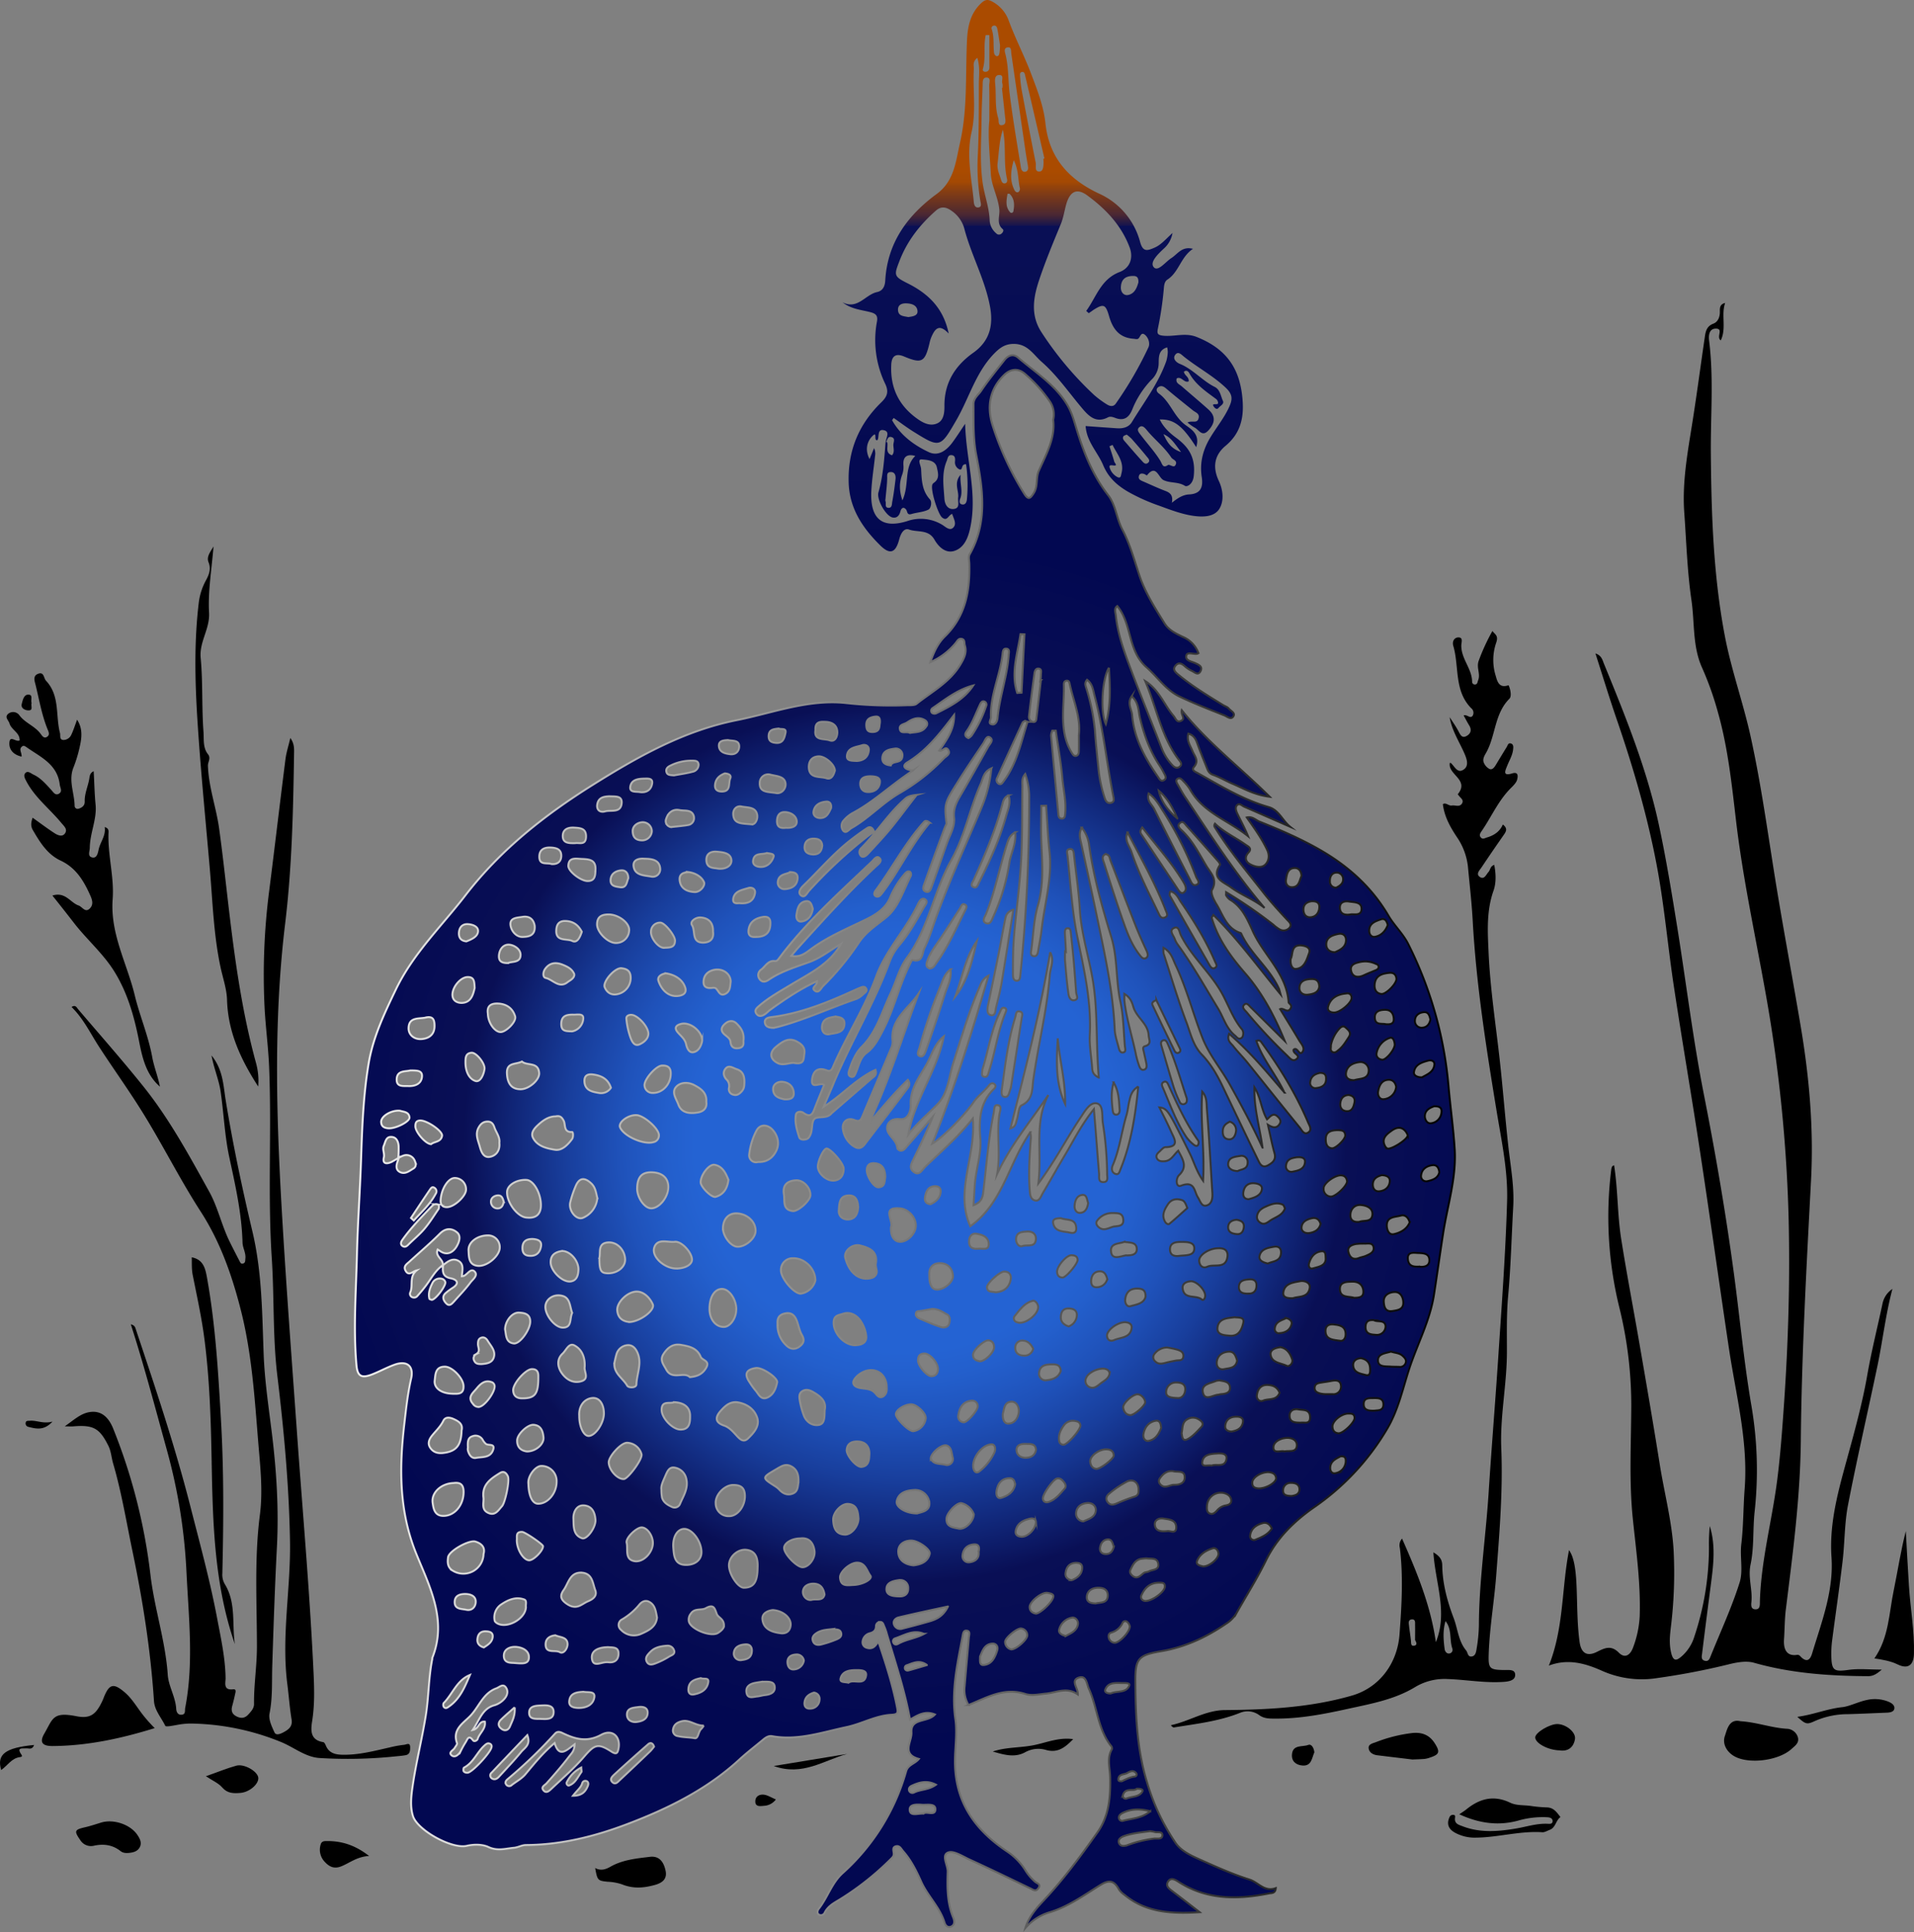 <svg id="Layer_1" data-name="Layer 1" xmlns="http://www.w3.org/2000/svg" xmlns:xlink="http://www.w3.org/1999/xlink" viewBox="0 0 988.61 997.85"><rect x="0" y="0" width="988.61" height="997.85" fill="#808080" stroke="none"/><defs><radialGradient id="radial-gradient" cx="467.4" cy="589.6" r="350.43" gradientUnits="userSpaceOnUse"><stop offset="0.31" stop-color="#2463d3"/><stop offset="0.35" stop-color="#235fcc"/><stop offset="0.42" stop-color="#1f52ba"/><stop offset="0.5" stop-color="#183e9c"/><stop offset="0.59" stop-color="#0f2272"/><stop offset="0.65" stop-color="#090f55"/><stop offset="0.89" stop-color="#020851"/></radialGradient><linearGradient id="linear-gradient" x1="182.87" y1="590.43" x2="751.94" y2="590.43" gradientUnits="userSpaceOnUse"><stop offset="0" stop-color="#f0f0f0"/><stop offset="1"/></linearGradient><linearGradient id="linear-gradient-2" x1="538.56" y1="0.02" x2="538.56" y2="284.84" gradientUnits="userSpaceOnUse"><stop offset="0.31" stop-color="#aa4b00"/><stop offset="0.33" stop-color="#a34903"/><stop offset="0.34" stop-color="#91420d"/><stop offset="0.36" stop-color="#73361d"/><stop offset="0.39" stop-color="#492733"/><stop offset="0.41" stop-color="#131350"/><stop offset="0.41" stop-color="#090f55"/><stop offset="1" stop-color="#020851"/></linearGradient></defs><title>gf-gradient</title><path d="M663.57,537.54c-5.83-5.78-11.63-11.57-17.5-17.31-.88-.87-2-2.56-3.28-1.49-1.66,1.39,0,2.77,1,3.86a263.4,263.4,0,0,0,20.76,22.28c1.5,1.38,3.14,3.84,5.26,1.94s-2.1-2.63-1.65-4.69c2-1.91,3,3.79,4.74.9,1.2-2-.8-4-1.83-5.7-3.19-5.42-6.53-10.75-9.86-16.19,1.76-.89,3.91,2.52,5.48-.51.87-1.67-1.07-2.4-1.1-3-1-14.93-12.85-24.26-18.5-36.73-2.84-6.27-5.53-12.64-11.91-16.36a7.15,7.15,0,0,1-1.86-2.16c-.16-.23,0-.69,0-1.61a239.39,239.39,0,0,1,24.4,16.8A18.19,18.19,0,0,0,661,480a4.07,4.07,0,0,0,4.83-.63c1.81-1.8.14-3.2-1-4.38-4.3-4.62-8.55-9.27-12.46-14.26-8.47-10.81-17.32-21.32-24.57-33-.38-.63-1-1.14-.25-2.37,4.74,4.53,10.67,7.18,15.88,10.91,1.14.81,3.5,1.78,1.44,4s-1.67,4.53.52,5.86c2.39,1.44,5.92,2.39,8,.53,1.78-1.6,2.65-4.52,1.12-7.74-2.83-6-6.64-11.22-10.53-16.76,2.92-.67,4.55,1.35,6.57,2.16,11.07,4.43,22,9.16,32.32,15.21,14.21,8.36,26,19.16,34.4,33.57,3,5.07,7.48,9.16,10.15,14.55a201.5,201.5,0,0,1,20.72,72.93c.94,10.87,2.5,21.7,3.2,32.59,1,14.91-3.68,29.16-5.94,43.7-1.64,10.56-3.1,21.16-4.73,31.73-2.08,13.39-8.52,25.35-12.7,38-3.39,10.31-5.59,21-11.1,30.59a128.47,128.47,0,0,1-38.28,41.3c-10.25,7.18-19,15.75-24.7,27.35-4.61,9.44-10.26,18.35-15.41,27.52a16.1,16.1,0,0,1-5.27,5.21c-10.2,7-21.26,12.11-33.53,14.17-11.67,2-13.34,3.76-13.26,15.64.12,17.64.82,35.16,6.09,52.24a111.7,111.7,0,0,0,14.77,31.23c3,4.26,8.28,6.59,13.23,8.81,8.17,3.65,16.31,7.3,24.88,10,4.55,1.43,7.74,6.59,13.56,4.42-.22,2.8-2.08,2.44-3.4,2.71C639.37,981,623.62,981.26,609,972c-1.69-1.07-4.1-2.73-5.62-.42-1.68,2.55.81,4,2.67,5.46,4.35,3.29,8.66,6.65,13.6,10.46-14.41.91-27.63.29-38.88-9a10.58,10.58,0,0,1-2.8-2.74c-2.44-4.55-5-5.13-9.51-2.36-8.38,5.19-16.38,11.07-26,14.06a26.19,26.19,0,0,0-12.84,8.23c1.78-5.84,5.65-10.21,9.51-14.31,10.27-10.92,19.1-22.93,27.73-35.11,6.09-8.59,6.77-18.48,6.54-28.58-.11-4.7-1.7-9.49.74-14.08a1.82,1.82,0,0,0,0-1.64c-7.08-8.71-7.28-20.1-11.71-29.82-1.1-2.43-1.29-6.91-4.89-5.89-5,1.41-.65,5.35-.81,8.8-5.53-4-11-1-16.33-.46-3.64.34-7.5,1.27-10.83.2-11-3.53-19.83,1.91-29.32,5.69a15.2,15.2,0,0,1-2-9.62c.67-8.38,1.48-16.76,2.18-25.14.1-1.25.81-3.12-.76-3.54-2.1-.55-2.24,1.46-2.52,3-2.67,14.08-5.83,27.93-3.69,42.65,1.1,7.52-.39,15.55-.19,23.41.52,20.13,10.72,34,26.71,44.76a32,32,0,0,1,9.82,10.15,25.09,25.09,0,0,0,4.85,5.63c.92.85,3.22,1.19,1.64,3.39-1.32,1.84-2.51.8-3.92.12-10.52-5.07-21-10.16-31.62-15-3.6-1.66-8.19-4.71-11-3.64-3.66,1.39-.16,6.47-.26,9.93-.24,7.92-.34,16,2.87,23.69.58,1.39,1,3.61-.94,4.58-1.72.85-3-.29-3.53-1.91-2.38-8-8.77-13.79-12.1-21.26-2.5-5.6-5.22-11.06-9.3-15.69-.95-1.07-1.69-2.92-3.52-2.59-2.25.41-1.44,2.33-1.34,3.73s-.6,2-1.47,2.87a145.06,145.06,0,0,1-26.54,21c-2.93,1.76-6,3.39-7.64,6.69a2.11,2.11,0,0,1-2.74,1.18l-.15-.07c-1.33-.66-.79-2.34-.24-3,4.58-5.83,6.74-13.34,12.3-18.41A111.31,111.31,0,0,0,468,914.83c1-3.6,4.43-3.82,6.6-6.47-9.22-2.48-3.53-9-3.82-13.66-.48-7.69,8.27-5,12.13-9.3-5.1-2.07-8.81.29-12.86,2.66-2.79-15.25-7.66-29.7-12-44.3a23.91,23.91,0,0,0-1.31-3.79c-.46-1-.68-2.39-2.13-2.36a2.17,2.17,0,0,0-2.15,2.19v.07c-.07,2.07-1.12,3-3,3.54a5,5,0,0,0-3.94,4.43,2.89,2.89,0,0,0,2.1,3.09c2.41.78,4.38,0,6-3.46,4.13,12.18,7.62,23.21,9.8,34.63.49,2.57.18,3.29-3,3.45-8.07.42-15.26,4.69-23.15,6.36-12.7,2.68-25.12,7.09-38.43,4.7-1.84-.33-3.32.66-4.68,1.79-4.11,3.43-8.39,6.69-12.32,10.32C365.05,924.16,345.06,934,324,942c-16.87,6.41-34.17,10.71-52.36,10.82-2,0-4.05,1.22-6.12,1.41-4.38.39-8.51,1.81-13.25-.39-3-1.39-7.22-1.5-11.2-.6-7.77,1.75-25.49-8.1-27.78-15.41-1.61-5.15-.85-10.79-.08-16,1.8-12.09,4.82-24,6.74-36.06,1.52-9.59,1.39-19.4,3.32-29v-.57c7.87-19.57-1.42-36.91-8.3-53.89-8.78-21.68-8.81-43.54-6.24-66,.94-8.17,1.78-16.34,3.63-24.38,1.49-6.49-2.16-9.49-8.6-7.15-3.94,1.42-7.65,3.48-11.55,5-5.51,2.15-7.59.92-8.09-4.75-1.7-19.1-.2-38.2.25-57.29.37-16,1.55-32,2.09-48,.57-17,1.14-34.08,4-50.85,2.28-13.38,8.12-25.67,14.06-38,9-18.64,23.7-32.68,36-48.67,18.08-23.43,40.86-41.35,65.56-56.83,23.15-14.51,47-28,74.36-33.45,18.88-3.76,37.21-11.07,57-8.81a211.12,211.12,0,0,0,31,1.08c1.7-.06,3.86.17,5-.75,8-6.36,17.41-11.24,22.8-20.59,1.76-3,3.25-5.91,2.12-9.59-.37-1.22.13-2.87-1.54-3.31S494.5,331,493.7,332a35.27,35.27,0,0,1-13.19,10c1.69-4.93,3.82-9.72,7.51-13.31,10.65-10.36,13-23.36,12.65-37.33,0-1.71-.56-3.77.18-5.08,9.42-16.61,6.78-33.94,3.39-51.35-1.69-8.69-1.31-17.49-1.42-26.27,0-3,2.51-4.68,3.93-6.8,3.72-5.56,8-10.72,12.13-16,2-2.5,4.62-3.23,7-1.15,9.08,7.8,19.56,14.2,25.72,25,2.1,3.72,3.17,7.73,4.41,11.76,3.73,12.21,8.37,24,16.35,34.25,4,5.15,4.31,12,7.37,17.82,3.89,7.35,6.11,15.6,8.76,23.56,3,9,8.07,16.87,13,24.83,2.21,3.58,6,5.33,9.59,7.05a14.41,14.41,0,0,1,7.93,8.34,2.92,2.92,0,0,1-.61.31c-2,.43-5.13-1.19-5.66.93-.65,2.62,2.63,3,4.65,3.92,1.66.77,4,1.72,2.68,4.17s-3.06.43-4.45-.16a15.53,15.53,0,0,1-3.8-2.55c-1.49-1.25-3-2-4.53-.31-1.87,2.08-.15,3.55,1.31,4.77,7.22,6,15.22,10.86,23.19,15.76,1,.6,2.23.94,2.88,1.77,1,1.24,3.51,2.19,2.39,4-1.23,2-3.18.11-4.58-.44-7.8-3.11-15.66-6.14-23.23-9.76-7.06-3.37-11.36-10.13-17.07-15.12-9.84-8.6-7.35-22.23-15.06-31.63-1.86,1.22-.93,3.31-.74,5.23,1,9.23,4.11,17.88,7.33,26.45,5.23,14,10.88,27.74,16.26,41.63a26.76,26.76,0,0,0,5.82,9.13c1,1,2.34,1.54,3.59.47s.62-2.11-.12-3.05c-9.43-12.08-11.74-27.18-17.75-41.12,7.24,4.56,9.76,12.3,14.73,18.1,1,1.12,1.48,3.62,3.86,2.42s-.27-3,.3-5.45c13.35,16.72,29.73,29.17,45.41,44.68-8.11-1-13.6-4.36-19.36-6.79-3.34-1.42-6.48-3.34-9.89-4.52-2.26-.78-2.73-2.46-3.43-4.19-1.64-4.07-3.31-8.14-4.79-12.27-.82-2.28-1.92-4.06-4.53-4.82-1,3.63,1,6.15,2.11,8.93s3.6,5,.75,8.31c-1.47,1.7.9,2.52,2.11,3.21,11.79,6.63,23.36,13.72,36.52,17.48,5.33,1.53,7.1,7,11.11,10.18l-23.8-10.41c-1.16-.51-2.33-1.95-3.58-.84s-.58,3,0,4.3c1.85,3.87,3.93,7.64,5.6,11.79-10.07-8.12-23.38-12.13-30.11-24.42a26.32,26.32,0,0,0-3.29-4c-.77-.91-1.76-1.9-2.91-1.25-1.33.75-.56,2,0,3,1.15,2,2.2,4,3.47,5.94,13.19,19.65,25.85,39.68,41.36,57.8-5.37-4.39-11.92-6.63-17.33-10.63-3.71-2.75-10.33-4.53-5.68-11.61.2-.3-.45-1.34-.91-1.86q-8.18-9.26-16.43-18.42c-.81-.9-1.7-2.6-3.21-1.43-1.86,1.43-.31,2.85.71,3.81,5.59,5.18,8.94,11.93,12.73,18.31,2.18,3.67,6.07,7,3,12.47-.88,1.59.92,5.19,2.27,7.39,3.42,5.52,5.17,12.56,12.45,14.89a.73.73,0,0,1,.39.4C646,492.8,655.83,500,660.6,510.62c.21.46.29,1,.83,2.87-11.91-14.52-22.15-28.66-34.72-41-.5.87-.91,1.26-.84,1.5,3.25,11,9.58,19.77,17.09,28.43C651.85,512.55,658.29,524.66,663.57,537.54ZM205.94,597.88c-.21.71-.37,1.43-.63,2.12-.77,2.14-.87,4.31,1.44,5.37,2.56,1.17,4.67-.65,6.74-1.87,1.65-1,1.4-2.55.76-4a4.63,4.63,0,0,0-5.53-2.83,12.88,12.88,0,0,0-3,1.42,59.41,59.41,0,0,0,.18-6.26c-.18-2.43-1.22-4.72-4-4.69-2.6,0-2.84,2.68-3.65,4.53-.88,2,.54,4,0,6.12-.75,3.27,1.43,3.43,3.79,2.36A42.13,42.13,0,0,0,205.94,597.88Zm22.92,55.43c-.29,3.18-.43,6,3.92,6.83,3.5.71,4.69,2.71.8,5.09a30.24,30.24,0,0,0-3.22,2.4c-2.23,1.84-1.42,3.89.11,5.47,1.74,1.81,3,.15,4.2-1.15,2.78-3.15,5.74-6.16,8.22-9.52,1.22-1.66,4.25-3.75,2.27-5.76s-3.67,1.45-5.6,2.24a4.87,4.87,0,0,1-1,.17c.18-2.83,1.23-6.15-1.64-7.86-3.12-1.85-5.8.31-8.22,2.29.58-3.17-4.21-4.61-2.64-8.21.51.32,1,.58,1.41.87,3.63,2.45,6.62.39,8.27-2.27,1.19-1.92,2.73-5.44.33-7.45-2.7-2.24-5.85-2.4-8.9.67-5,5-10.4,9.58-15.62,14.36-1.37,1.25-3.36,2.38-2.09,4.7,1.63,3,3.58.46,5.75-.11-4.06,3.26-1.65,7.92-3.36,11.5a1.86,1.86,0,0,0,1.14,2.35,2.18,2.18,0,0,0,2.59-.65c1.51-1.7,3-3.46,4.36-5.26,2.81-3.71,4.88-8,8.92-10.73ZM510.55,503.88c-3.19,1.66-3.76,3.88-4.63,5.88-5.46,12.65-9.29,25.86-13.49,39-2.31,7.24-2.75,15.73-8,21.25-5,5.27-10.81,9.94-15.3,16,3.27-18.26,14.94-33,18.39-50.82-4.69,3.68-6.09,9.19-8.69,14-3.69,6.76-8.81,12.83-8.44,21.47.12,2.61-1.16,7.76-5.45,7.29-4.91-.54-7.17,2.38-6.65,5.45.55,3.23,4.8,5.43,5.19,9.47,0,.53,1,1.31,1.66,1.36,1.75.14,2.6-1.41,3.58-2.51,4.38-4.93,8.69-9.92,13-14.88-2.94,7.37-6.35,14.52-9.81,21.64-1.12,2.29-2.55,4.81,0,6.71,3,2.25,4.36-1.08,6-2.63,8.15-7.86,16.82-15.17,24.57-24.94,1.68,19.53-9.39,37.44-1.32,55.65,16.81-11.91,19.74-32.34,31-48.53a19.81,19.81,0,0,1,.32,2.54c-.63,9-1.32,18-.64,27,.17,2.23.22,5.09,2.85,5.69,2.21.51,2.93-2.09,3.86-3.66,3.89-6.57,7.62-13.24,11.53-19.81,4.51-7.59,8.43-15.57,14.94-23.7,1,12.11,1.79,22.75,2.67,33.39.15,1.74-.65,4.39,2.34,4.27,2.58-.11,1.81-2.55,1.82-4.09a177.41,177.41,0,0,0-2.22-26.44c-.53-3.64.43-9.36-3.14-10.12s-6.24,4.16-8.48,7.5c-7.17,10.67-13,22.21-21.68,33.86,2-16.12-2.34-31.3,5.14-45.66C532.33,579,522,591.3,515.05,606.24c1.88-10.54-.47-20.89,1.22-31.08.27-1.58,1.35-4-.84-4.4s-1.83,2.25-2.15,3.82c-2.8,13.71-3.78,27.66-5.48,41.51-.36,2.92-1.45,5-4.95,6.29.23-3.83.42-7.19.65-10.55.55-8,3.47-15.74,2.84-23.88-.72-9.34-.41-18.35,6.95-25.49.63-.61,1.4-1.57.48-2.47-1.09-1.07-2.2-.42-2.94.51-2.47,3.17-5.81,5.49-8.13,8.87-5.06,7.41-17.17,19.23-21.19,21.24C492.76,562.68,501.86,533.88,510.55,503.88ZM544,216.8a12,12,0,0,0-2-9.85A72,72,0,0,0,529.29,193c-3.19-2.76-7.2-2.73-10.75.79-7.54,7.46-8.83,16.49-5.85,25.91a156.35,156.35,0,0,0,16.25,35.14c2.09,3.38,3.12,2.85,5-.16,2.28-3.6,1-7.73,2.61-11.5,3.87-8.66,8.66-17.13,7.43-26.47ZM434.42,487.4c-5.81,10.45-16.22,15.28-25.78,21.06-5.73,3.47-11.59,6.7-16.67,11.12-1.2,1-2.47,2.22-1.34,3.87,1.25,1.83,3,1.33,4.54.27.94-.64,1.71-1.53,2.64-2.2,7.66-5.5,15.46-10.78,24.21-14.8.27,2.21-3.22,3.21-1.29,4.81,2.18,1.81,3.22-1.09,4.38-2.24a143.76,143.76,0,0,0,18.55-22.55c3.56-5.35,9-8.89,14-12.9,6.29-5,9-13.92,12.76-21.42a2.2,2.2,0,0,0-.22-2.08c-1.15-.81-2.11.07-2.88.91a45.1,45.1,0,0,0-7.71,12.63c-3,6.82-10,9.85-15.35,12.42-9,4.28-17.93,8.23-25.91,14.22-2.69,2-5.39,4-9.65,3.1,1.52-1.78,2.7-3.26,4-4.65,12.88-14.17,25.66-28.44,39.7-41.5,1.16-1.09,3.38-2.61,2.07-4.16-1.56-1.84-3,.51-4.07,1.57-16.75,16-34.08,31.34-48,50-.6.8-1.1,1.57-2.23,1.44-3.49-.39-4.81,2.75-7,4.41a3.39,3.39,0,0,0-1,4.69,2.94,2.94,0,0,0,.31.41c1.36,1.73,3.12,1.18,4.61.16,6.28-4.29,13.48-6.44,20.53-9C423.74,494.88,428.8,490.72,434.42,487.4Zm-9,84.15c1.62-3.78,3.29-7.54,4.86-11.34,8.87-21.52,21.08-41.51,29.17-63.39a28.88,28.88,0,0,1,5.18-8.83c5-5.83,8.66-12.56,12.46-19.18.78-1.35,2.65-3.29.65-4.43-1.79-1-3,1.26-3.71,2.74-6.12,13-16.46,23.31-21.58,37.39-5.68,15.61-14.93,30-21.73,45.35-.64,1.45-1.23,3.85-3.43,3-4.64-1.85-7.15-.06-7.81,4.35-.86,5.87,4.47,1.42,6.16,3.11-1.6,3.94-3.12,7.63-4.58,11.35-1.13,2.89-1.92,6.07-6.13,3-1.26-.92-3.55-.66-3.85,1-.69,4,.52,7.88,1.71,11.61.46,1.47,2.55,1.48,4.09.92a2.91,2.91,0,0,0,1.18-1.18c1.91-2.81.87-7.08,2.46-9s6.52.07,9-3.07a4,4,0,0,1,.43-.39l20.37-17.66c1.07-.93,2.76-1.56,1.89-4.41C442.05,557.19,435,565.62,425.42,571.55Zm226.66,21.09c-5.09-11.15-10.9-21.86-16.83-32.54-4.54-8.17-10.72-15.31-14.18-24.17-4.87-12.45-8.11-25.49-13.86-37.6-1.46-3.06-2.24-6.66-6.22-8.86a12.35,12.35,0,0,0,0,2.85c3.83,11.81,7.35,23.74,11.71,35.35,2.19,5.82,3.49,12.24,8.1,17s8,10.69,10.88,16.76c6,12.58,12,25.16,18.12,37.65.88,1.79,2,4.46,5.18,2.71,2.5-1.4,4.24-2.94,3.31-6.3-1.28-4.58-2.17-9.27-3.4-14.64,2.58,1.65,4.68,2,6.15-.56.86-1.5-.06-2.64-1-3.57-2.49-2.52-4.13.17-5.6,1.35-3.11-5.37-3.2-11.45-6.5-16.52-.38,10.58,2.75,20.67,4.17,31.09Zm-140-195.84c-4.12,1.75-4.33,5.32-5.57,8.13-5.68,12.88-8.24,27-15.2,39.35-9.09,16.16-11.7,35.22-23,50.52C464.45,500,462.89,506.94,460,513c-4.48,9.42-7.11,19.77-14.86,27.54-3.2,3.21-5,7.66-6.46,12-.38,1.18-.86,2.88.79,3.5s2.14-1,2.67-2.2c1.49-3.5,2.17-7.63,5.36-10,3.92-2.87,6-6.84,8.14-10.9,5.8-10.82,8.51-22.88,13.8-33.89.57-1.18,1.52-3.37,1.81-3.29,5.69,1.54,5-3.69,6.29-6.2,2.2-4.43,3.66-9.23,5.32-13.91C490,455.67,498.84,436.45,507,417a68.82,68.82,0,0,0,5.06-20.15Zm-63.16,183c10.34-21.62,17.16-44.45,25.58-66.76-5.21,7.89-14.8,13.28-13.47,24.68a8.19,8.19,0,0,1-.85,3.86c-4.87,11.63-9.82,23.22-14.72,34.84-.82,2-1.45,3.06-4.13,2-3.77-1.52-6.37,1-6,4.43a12.63,12.63,0,0,0,5.5,9.06c2.36,1.59,4.15,1.29,5.88-1,7.17-9.43,14.45-18.78,21.58-28.25.86-1.14,2.34-2.59.64-5-7.41,7-13.51,14.72-20,22.16Zm22.71-181.92c-11.49,7.51-20.38,16.32-31.45,22.12a16.83,16.83,0,0,0-4.36,3.66,4.12,4.12,0,0,0-.34,5.3c1.54,1.8,2.87-.47,4.23-1.24,9.15-5.21,16.26-13.22,25.43-18.42a101,101,0,0,0,22.34-17.62c1.15-1.18,3.85-2.21,2.19-4.54-1.44-2-2.81,1.15-4.56.54,3.87-5.59,7.9-11.07,7.71-18.48-7.09,9.26-14,18.38-24.19,24.54C465.59,395.61,467.36,397.55,471.63,397.88ZM621.42,609.77c-3.46-4.91-4.7-9.73-6.86-14.1q-3.4-6.92-6.93-13.77c-4.3-8.34-5.54-9.71-8.78-10,2.07,4.24,4.27,8.46,6.19,12.81,1.51,3.41,4.4,7.6-3.07,7.72-1.07,0-2.18,1.45-3.17,2.34s-2,2-1.22,3.48,2.31,1.56,4,1.44c3.39-.24,4.64-3.35,7-5.43,2.37,4.51,4.94,8.24.4,12.63-1.72,1.67-1.75,6.53,1.09,5.43,7.15-2.75,6.68,3,8.69,6.08,1.2,1.85,1.84,5,4.6,4.1,2.57-.79,3-3.58,2.86-6.29-.93-14.32-1.62-28.66-2.8-43-.26-3.1.11-6.63-2.43-9.45C619.86,578.78,622.3,593.68,621.42,609.77ZM296.77,900.82c0,3.35-1.62,4.69-2.67,6.07-3.7,4.85-7.7,9.48-11.75,14-1,1.11-3,1.87-1.75,3.54,1.53,2.07,3.2.29,4.34-.78,5.69-5.38,11.67-10.54,16.75-16.46,5.41-6.28,7.13-7.13,14.12-2.62,2.58,1.65,3.21.88,3.69-1.69,1.12-6-3.16-10.15-8.95-7-7.46,4.06-13.54,2.21-20-.89-1.67-.8-2.86-.89-4,.43a246.28,246.28,0,0,1-24.45,23.46c-.8.69-1.31,1.52-.77,2.48a1.88,1.88,0,0,0,2.51.83,2.21,2.21,0,0,0,.49-.36c2.39-1.86,5.1-3.23,7.14-5.67,4.6-5.49,9.09-11.13,15-16C288.86,908.11,292.69,903.76,296.77,900.82Zm262-473.42c-1.77,3.19-.84,5.78-.31,8.22,2.57,11.74,5.14,23.47,7.59,35.24,4.18,20.14,8.79,40.14,9.71,60.79.14,3.19,1.28,6.35,2.07,9.49.32,1.29.9,2.87,2.59,2.31,1.3-.43.72-2,.62-3-.7-7.79-.71-15.74-2.36-23.32-2.38-11-1.34-22.34-4.68-33.27-4.73-15.47-9.14-31.09-11.42-47.21A17.82,17.82,0,0,0,558.72,427.4Zm104.7,136.88c-9-10.52-17.77-21.1-28.62-30.41-1.37,3.56.9,4.79,2.07,6.3,2.34,3,5.09,5.72,7.49,8.7,9,11.16,17.91,22.41,27,33.52,1,1.29,2.18,4,4.45,2.39,2-1.41.41-3.63-.27-5.26C669.46,565,661.24,551.63,652,538.9c-.6-.82-1.13-2.13-3.1-1.36C652.21,547.26,659.15,555,663.42,564.28ZM529.55,399.72c-2,2.36-1.47,4.46-1.5,6.43-.18,13,.06,26-.67,38.88s-2.58,25.85-3.66,38.85c-.53,6.28-.52,12.61-.53,18.91,0,1.33-.07,3.61,1.89,3.7s1.8-2,2-3.48a882.77,882.77,0,0,0,4.48-90.52A34.91,34.91,0,0,0,529.55,399.72Zm38,156.79c-1.53-17-.44-33.12-2.91-49.17-2-12.63-6.13-24.83-6.89-37.72-.55-9.35-2-18.65-3-28-.17-1.53-.22-3.48-2.36-3.12-1.85.3-1.15,2.18-1,3.37,1.54,13.88,2.21,28,5,41.59,3.45,16.9,7.38,33.58,6.51,51-.27,5.5.74,11.06,1.19,16.6.1,1.91.16,3.82,3.43,5.45ZM488.88,425.37c-.43,1-.91,2.06-1.31,3.13-3.34,9.12-6.73,18.24-9.95,27.41-.5,1.44-1.68,3.7.49,4.55s2.76-1.56,3.29-3c2.67-7.35,5.16-14.75,7.76-22.12,1.52-4.29,4.15-8.37,3.64-13.09-.44-4.07.9-7.33,2.86-10.67,5-8.55,9.86-17.18,14.69-25.83.86-1.52,3.14-3.53,1-4.91-1.81-1.14-2.57,1.67-3.45,3-4.48,6.65-9,13.28-13.23,20.08C487.71,415,487.77,415.09,488.88,425.37Zm53.54,66.37c-5.08,30.69-12.94,60.8-20.52,91,2.87-.79,2.79-2.85,3.35-4.55.83-2.54.84-6.62,2.47-7.39,6.08-2.9,5.34-8.67,6-13.26,2.55-18,7.09-35.76,8.51-54C542.53,499.69,544.77,496,542.42,491.74Zm99.74,41.74a3.83,3.83,0,0,0-.52-1.75c-4.91-5.75-7.16-13-10.85-19.41-6-10.45-15.44-18.46-20.84-29.35-.8-1.6-1-5.17-3.82-3.6-2.37,1.31,0,3.73.67,5.59a11.65,11.65,0,0,0,1.63,3c7.64,10.52,14,21.81,20.74,32.91,2.84,4.69,4.25,10.34,8.8,14,.85.69,1.49,1.92,2.85,1.4,1-.39,1.32-1.33,1.35-2.79ZM356.32,711.18c4-.34,6.63-1.65,8.46-4.86,2.1-3.69-2.08-3.72-2.87-5.66-1.9-4.65-6.19-5.45-10.31-6.15s-6.92,1.57-9,4.9c-1.89,3.07.1,5.24,1.48,7.82C347.16,713,353.2,708.09,356.32,711.18ZM244.16,893.4c3.61-5.19,4.88-11.11,11.31-12.8a11.06,11.06,0,0,0,4.79-3c1.66-1.69,2.54-4.14,1-6.23s-3.34,0-5,.56c-6.93,2.59-8.94,9.84-13.67,14.53-3.72,3.69-9,6.91-6.53,13.75.22.6-.75,1.65-1.21,2.47-.73,1.28-3.64,2.38-1.34,4,1.6,1.09,3.51-.56,4.49-2.45a47.83,47.83,0,0,1,2.5-4.48c.9-1.37,1.5-4.11,3.82-1,.69.92,2.18,0,2.38-.65.91-3.1,4.35-5.23,3.74-9C247.12,888.74,247.73,892.67,244.16,893.4ZM540.34,416.07l-2.51.09c0,6-.2,12,0,18,.45,11.25,1.45,22.39-1.79,33.59-2.11,7.25-2.32,15.06-3.33,22.63-.16,1.22-.74,2.95,1,3.37s2.26-1.07,2.49-2.47c.64-3.75,1.39-7.5,1.82-11.28,1.55-13.58,5.67-26.89,4-40.83C541.2,431.49,540.91,423.76,540.34,416.07ZM380.73,724.15c-3.8-.35-6.22,1.91-8.4,4.35-2.82,3.15-3.33,6,1.61,7.69,3,1,4.9,3.48,7,5.71,1.46,1.55,3.22,3.06,5.38,1,3.11-3,6.3-6.53,4.71-11S385.51,724.88,380.73,724.15Zm190.13-283c-2.06,1.09-1.11,3-.65,4.39,3.16,10,6.29,20,9.76,29.84,2.13,6.1,4.39,12.22,8.4,17.43.88,1.15,2.06,2.95,3.65,1.89,1.39-.93.69-2.67,0-4.16-2-4.33-3.94-8.67-5.68-13.1-4.3-11-8.45-22-12.73-33-.5-1.28-.41-3.23-2.75-3.29ZM272.22,628.8c4.47.44,7-1.57,7.16-6,.19-6.41-3.75-13.28-7.47-13.46-5.11-.25-9.84,2.65-10,6.14C261.67,621.12,267.55,628.75,272.22,628.8ZM561.49,351.06c-1.36,1.58-.87,2.8-.49,4.06a105.31,105.31,0,0,1,4.56,22.32c.42,6.47,1.15,12.92,1.79,19.37a69.55,69.55,0,0,0,3.35,15.61c.52,1.53,1.56,2.77,3.44,2.12,1.39-.48,1.21-1.73,1-2.89-3.52-17.3-5.18-34.95-9.71-52.06C564.62,356.65,564.42,353.31,561.49,351.06ZM287,576.53c-3.71,0-6.72,2.19-9.33,4.66-1.67,1.58-3.75,3.9-2.29,6.58,2.35,4.3,7.15,5.33,11.24,6,3.56.61,6.62-2.5,8.83-5.49.78-1.06.62-3.7.06-3.67-4.57.22-3.29-3.72-4.34-5.83C290.23,577,289.24,576,287,576.53Zm-37.24,226c.94-3.24-.76-5.32-4.19-6.42-3.23-1-13.73,4.8-14.15,8.15-.34,2.66-.31,5.33,2.64,7a10.43,10.43,0,0,0,15.7-8.69ZM421.17,661.25c0-6.27-5.72-11.61-11.51-11.46a6,6,0,0,0-6.29,5.69c0,.13,0,.27,0,.4-.25,4.29,7.26,12.91,10.57,12.14A9.2,9.2,0,0,0,421.17,661.25ZM329.1,613.88c0,4.51,3.61,9.82,6.95,10.11,4.1.35,9-5.37,9.14-10.73.15-5-3.27-7.92-9.13-7.86C331.31,605.48,329.16,608.1,329.1,613.88Zm70.51-83.1c.5-.1,1.44-.24,2.36-.49,13.85-3.7,26.86-9.79,40.38-14.41a12.11,12.11,0,0,0,3.73-2.6c.78-.69,2.11-1.46,1.3-2.79s-2-.82-3.09-.39c-1.42.56-2.8,1.21-4.2,1.84-13.39,6.07-27,11.5-41.73,13.33-1.75.22-3.7.77-3.26,3.05.38,2,2.19,2.5,4.51,2.49Zm-8.3,279c.21-4.27-.41-8.49-5.32-9.35-4.74-.84-9.33,3.38-9.47,7.72-.16,4.62,4.64,11.89,7.79,11.8,5-.07,6.92-3,7-10.15Zm-91.17,2.35c-5.88,0-6.51,5.53-9,9-2,2.83-1.87,5,2.19,7.51,4.7,2.86,7.15-.32,10.27-1.64,2.2-.92,5.13-2.57,3.84-5.86-1.39-3.67-1.38-8.75-7.3-9Zm39.22,23.15c-.63-3.16-.92-6.34-3.93-8-2-1.13-3.85-.21-5.11,1.29a33.81,33.81,0,0,1-9,7.72,3.2,3.2,0,0,0-1.47,4.27,3.16,3.16,0,0,0,.89,1.1,9.12,9.12,0,0,0,10.51,2.06c3.88-1.7,7.63-3.6,8.11-8.42Zm34.06-201.14c-.11,4.11,3.93,9.47,7.32,9.7,4.1.28,9.37-4.13,9.53-8,.19-4.79-4.12-8.92-9.61-9.23C376.42,626.42,373.56,629.4,373.42,634.14Zm-135,104.6c.78-3.11-1.23-4.61-3.87-5.8-2.09-1-4.46-1.43-5.56.8-1.47,3-3.79,5.12-5.8,7.6-1.39,1.72-2.55,3.95-1,6.28s3.75,3,6.44,2.76C235.58,749.64,238.22,746.58,238.42,738.74Zm34.5,26.84c0,6.73,2,11,5.05,11,5,0,9.5-5.4,9.53-11.28a7.81,7.81,0,0,0-7.34-8.24h-.43c-2.93-.17-6.88,4.76-6.85,8.53ZM557.25,379.65c1.06-9.2-2.8-17.51-4.69-26.17-.21-.93-.28-2-1.56-1.94s-1.52,1.11-1.5,2.06c.29,11.89-2.7,24.16,4.16,35.29.54.88,1,1.65,2.1,1.47s1.43-1.22,1.46-2.15C557.29,385.36,557.25,382.5,557.25,379.65Zm-33.83,90.16c-3.78,1.13-3.94,3.59-4.38,5.68-1.12,5.41-2,10.86-3.09,16.28-1.84,9.17-3.74,18.32-5.64,27.48-.41,2-.56,4.54,1.41,5,2.55.57,2.33-2.36,2.75-4,1.12-4.43,2.26-8.87,3-13.36C519.48,494.77,521.33,482.63,523.42,469.81ZM234.25,765.88c-6.36.21-11.53,4.92-10.79,10.19.45,3.21,1.09,7,6,6.77,5.73-.31,10.06-5.88,10-12.47C239.42,766.27,237.34,765.47,234.25,765.88ZM580.77,513.27c0,1.81-.08,2.72,0,3.61,1.09,9.5,4.1,18.59,6,27.94a42.09,42.09,0,0,0,1.58,5.5c.36,1.08,1,2.38,2.29,2.17,1.7-.28,1.74-1.8,1.48-3.18-.39-2.06-.89-4.1-1.32-6.16-.22-1.06-.88-2.47.65-2.88,3.62-1,1.94-3.49,1.85-5.56-.28-6.1-6.22-9.16-7.87-14.64C584.75,517.93,584.11,515.28,580.77,513.27Zm-266.35,242c.15,4,4.58,8.78,7.85,8.54,2.14-.15,9.84-10.41,9.07-12.88a8,8,0,0,0-7.33-5.85C320.82,744.88,314.3,752.21,314.42,755.27Zm138.45-98.8c-.22-1.64-.66-2.81-.48-3.88,1.08-6.49-3.35-8.16-8.15-9.39-4-1-8.63,2.83-7.62,6.53.95,3.49,2.63,6.89,5.67,9a9.19,9.19,0,0,0,8.09,1.18A3.39,3.39,0,0,0,452.87,656.47ZM362.32,801.42c-.09-5.49-4.67-11.72-8.72-11.86-3.55-.12-6.32,3.93-5.82,9.83.32,3.74.49,8.51,6.05,8.76C359,808.38,362.42,805.51,362.32,801.42Zm18-125.42c-.13-5.2-3.68-10.26-7.28-10.36-3.91-.1-6.64,4.22-6.57,10.42.06,5.32,3.2,9.23,7.39,9.21,3.31,0,6.56-4.63,6.41-9.27Zm-31.4-20.91c4.43.16,8.19-1.72,8.49-4.24.41-3.49-5.23-10-8.89-9.55s-9-2-10.6,3C336.42,649,343.05,654.88,348.92,655.09ZM249.73,773.57c.21,2.64-1.17,5.89,2.18,7.6,3.76,1.93,5.36-1.08,7.38-3.33,1.65-1.85,4.1-13.3,3-15.53-.83-1.69-2.06-2.84-4.06-1.61C253.42,763.66,248.78,766.75,249.73,773.57ZM593.29,409.79c-1.14,3.82,1.69,5.64,2.86,8q9.06,18.19,18.38,36.26c.73,1.41,1.46,3.82,3.57,2.84s.23-2.74-.25-4a181.35,181.35,0,0,0-17.19-34.17C598.66,415.63,596.89,412.22,593.29,409.79ZM391.54,600.08c4.72.21,7.71-2.25,9.43-5.79,1.8-3.71.79-7.74-1.8-10.72-2.42-2.78-6.34-3.31-8.32.1A33.86,33.86,0,0,0,387,596a3.61,3.61,0,0,0,2.92,4.2A3.5,3.5,0,0,0,391.54,600.08Zm-83,18.59c-.72-2.61-.89-5.43-3.19-7.57-3.4-3.16-6.08-2.93-7.9,1.21a53,53,0,0,0-2.9,8.57c-1.06,4.32,3.26,9.52,6.61,8a12.18,12.18,0,0,0,7.37-10.21ZM325,682.75c5.61-.2,13.46-6.15,12.18-9.15s-4.17-6.24-7.7-6.57c-5-.47-11,5.43-10.66,9.68s3.16,5.69,6.17,6Zm-7.65,21.13c-.46,5.4,4.41,7.86,6.58,11.69.74,1.3,4.72,1.26,4.79-.62.17-5.09,2.61-10.07,1-15.21-.85-2.68-2.55-5.24-5.48-5.07a6.47,6.47,0,0,0-5.85,4.81C317.94,701,317.67,702.44,317.33,703.88Zm24.27,65.4a22.32,22.32,0,0,0,.34,4.16c.76,2.56,3,3.82,5.17,4.81a3,3,0,0,0,4-1.35c1.69-4.11,4.42-8,3.43-12.85a7.37,7.37,0,0,0-6-6.12c-3.06-.61-4,2.25-5,4.49-1.06,2.46-2.26,4.86-1.94,6.89Zm100.08-74.6c3.26,0,6.12-1.16,5.72-4.75a17.28,17.28,0,0,0-3.31-8.38c-1.95-2.52-5.16-4.28-8.63-3.1-1.78.61-4.36.71-4.8,3.45-.93,5.92,5,12.81,11,12.81ZM302,705.88c.26-4.67-1.28-9-5.36-11.1-2.83-1.45-4.24,2.59-6.06,4.26-3.12,2.87-2.62,6.86-.53,9.92s5.5,5.51,9.8,4.47C304.77,712.24,301.57,708.5,302,705.88Zm26.59-130c-4.34-.09-9.4,3.76-8.31,6.34,1.93,4.56,12.22,9.09,17.16,7.64a3.54,3.54,0,0,0,2.91-3.67C340.24,582.68,332.35,575.88,328.63,575.88Zm188.79-12.82c0,.84-.35,3,1.25,3.36,2.2.55,2.51-1.81,3.06-3.35a18.18,18.18,0,0,0,.77-3.34q2.64-16.92,5.25-33.84c.2-1.28.9-3-.79-3.48-2.32-.68-2.12,1.62-2.52,2.89C520.63,537.39,519.19,549.88,517.42,563.06Zm7-133.26c-2.94,1.66-3.59,3.92-4.34,6.3-3.7,11.8-6.06,24-10.61,35.57-.64,1.62-2.47,4-.31,5,2.59,1.17,3.28-1.94,4.1-3.68a104.1,104.1,0,0,0,8.12-27.34c.78-5.07,3.67-9.77,3-15.85ZM364.82,569c.41-4.91-3.24-7.07-6.45-8.73-2.79-1.44-6.76-1.57-9.11,1-2.63,2.89.14,6.31,1.1,9.08,1.57,4.52,6,4.89,10.16,4.15C363.42,574,365.32,572.22,364.82,569Zm223.12-7.92c-3.61,2.28-4,5-4.62,7.46s-.75,4.93-1.46,7.29c-2.55,8.56-3.54,17.56-7.08,25.85-.77,1.79-.65,3.68,1.14,4.48,2,.9,2.36-1.13,2.92-2.51,5.37-13.32,7.58-27.31,9.1-42.57ZM258.13,644.43a6.06,6.06,0,0,0-5.66-6.43h-.19c-5.55-.11-10.51,3.42-10.27,7.79.18,3.28,0,7.47,4.8,7.93S258,648.58,258.13,644.43Zm41.05,86.71c-.06,5.61,2.33,10.6,5,10.42,3.47-.24,7.73-6.66,7.75-11.58,0-4.34-2-8.43-6.09-8s-7,4.19-6.66,9.16ZM451.49,429.46c-1-2.54-2.37-2.59-3.52-1.84-2.87,1.88-5.64,3.9-8.35,6-9.1,7-16.45,15.82-24.68,23.73-1.32,1.27-3,3.57-1.3,5,2,1.75,3.15-1.09,4.28-2.33A243.76,243.76,0,0,1,448,432C449.19,431.11,450.42,430.24,451.49,429.46Zm130.93.42c-1.88,4,.89,6.83,2,10.06,3.6,10.94,8.91,21.13,13.88,31.47.64,1.34,1.29,3.16,3.24,2.46,2.15-.77,1.11-2.37.55-3.82C596.73,456.15,589.35,443.21,582.42,429.88Zm-208.49,410c.26-3.94-3-4.41-3.71-6.42-1.09-2.93-1.54-5.26-5.7-2.94-2.22,1.23-5.73-.17-7.66,2.74a4.86,4.86,0,0,0-1,4.29c1.25,4,11.46,8,15,5.73C372.53,842.28,373.81,840.88,373.93,839.88Zm10.83-67.44c-.09-4-1.91-5.61-6.22-5.55s-9.21,5-8.87,9.57a6.6,6.6,0,0,0,6.67,6.52c4.55.21,8.53-5.1,8.42-10.51Zm27.63-6.9c.2-3.39-.38-6.32-3.37-8.1s-5.1-.47-7.77,1.11c-7.88,4.65-8,4.44-.46,9.26a12.75,12.75,0,0,1,2.13,1.89c1.94,1.92,4.25,2.64,6.76,1.54s2.35-3.64,2.74-5.67Zm-98-293.29c-4.17,0-6,1.58-6,5.19.05,4.14,5.76,9.78,10,9.54a6.72,6.72,0,0,0,6.55-6.13C325.58,476.88,319.71,472.31,314.42,472.25ZM460.22,633.8c-.28,4.43,1.46,7.38,4.62,7.5,3.73.14,8-4,8.19-8,.27-4.42-3.68-8.87-8.17-9.27-9.81-.87-3.28,6.21-4.61,9.77Zm-123,163c0-3.88-3-8-5.82-8-2.63,0-8.35,5.4-7.72,7.93.83,3.35-1.16,8.55,4,9.49C332.33,807.05,337.27,801.62,337.22,796.8ZM269.6,548.21c-3.16,1.64-8,.33-7.76,6.08.24,5.51,2.54,8.32,7.25,8.23,4.16-.09,9.66-4.82,9.4-8.38C278.07,548.22,272.29,550.59,269.6,548.21Zm315-188.69c-2.61,3.69-.08,6.68.16,9.72,1,12,6.52,22.17,13.26,31.82.78,1.12,1.44,2.71,3,1.94,1.94-1,.79-2.58.1-3.91a36.73,36.73,0,0,0-2-3.5C594,388.07,591,379.73,588.87,371c-.93-3.76-.56-8.07-4.29-11.43ZM415.47,544.19c.52-3.28-1.43-5-3.87-6.31-4.36-2.34-7.66.15-10.76,2.71-3.6,3-3.23,6.39.9,8.46,2.9,1.46,6.43-.44,8.48-.08C415.58,549.88,415,547,415.47,544.19ZM426,728.11c1-4.5-2.28-7.11-6.05-9.26-1.61-.92-3.5-1.61-5.41-.5-2.12,1.23-1.69,3.32-1.41,5.1a45.69,45.69,0,0,0,1.89,7.11c1.24,3.7,4.41,5.86,7.8,5.34S425.8,731.58,426,728.11Zm-116.4-78.49c0,6.72.77,7.92,4.59,7.94,4.76,0,8.78-3.25,8.7-7.1-.1-4.79-3.92-9.06-8.59-8.84C308.51,641.88,310.33,646.88,309.58,649.62Zm92,34.24A14.19,14.19,0,0,0,406,694.68c1.79,1.85,4.18,2.66,6.73.88,2.4-1.67,3.06-3.44,1.44-6.22-1.22-2.1-1.63-4.65-2.49-7-1.1-3-2.87-4.85-6.43-4s-3.78,3.26-3.63,5.54Zm89.36-183.25c-3.26,2.49-4,5.72-5.17,8.57a284.08,284.08,0,0,0-10.86,31.87c-.44,1.56-1.76,3.69.19,4.41s2.72-1.8,3.24-3.27c3.38-9.67,6.74-19.35,9.8-29.12,1.18-3.8,3.45-7.46,2.79-12.46Zm-17.43-90.1c-3.44.36-4.76.92-5.94,1.95C458.9,420,452.88,429.91,444.84,438a2.8,2.8,0,0,0-.17,4l.17.17c1.14.87,2.59-.27,3.49-1.25,4-4.34,8.06-8.64,11.82-13.19,4.27-5.22,8.27-10.69,13.35-17.21Zm47.39.26c-2,.85-2.62,2.4-3.06,4.08-3.57,13.72-9.13,26.69-14.94,39.56-.51,1.15-1.86,2.68-.39,3.58,2,1.2,2.53-1,3.15-2.22,5.57-11.08,10.67-22.38,14-34.35.89-3.29,2.62-6.71,1.23-10.65ZM413.35,794.47c-4.58,0-8.47,2.55-8.35,5.07.15,3.19,6.61,9.83,9.56,9.82,3.13,0,6.68-4.52,6.15-8.46C420.12,796.6,417.76,793.88,413.35,794.47ZM404.93,617c.49,3.29-.88,7.7,4.47,8.41,2.79.37,9-5.25,9.18-8.07.19-3.9-3.54-8-7.42-7.8-4.56.23-7.13,2.44-6.23,7.46Zm-28.67-7.7c-1.36-3.31-2.95-7-7.15-7.75-2.93-.55-7.39,5.5-7.2,9.15.12,2.37,5.71,8,7.72,7.38,4.08-1.16,6.07-4.31,6.63-8.78ZM271.65,829.88c-.25-1.1.66-3.3-.89-3.87-4.28-1.58-8.29.16-11.75,2.48a8,8,0,0,0-3.5,8.46c.11.58.91,1.17,1.53,1.49C262.2,841.12,271.51,835.88,271.65,829.88Zm18.51-183.82c-2.85.49-5.78,1.66-5.74,5.87.05,4.5,6.17,10.46,10.36,9.84,3.3-.5,3.91-3.47,4-6.15.07-4.58-4.36-9.74-8.62-9.55ZM545.33,377.32h-1.79a7.72,7.72,0,0,0-.66,2.49c1.21,13.54,2.5,27.07,3.75,40.61.11,1.21.33,2.38,1.86,2.34s1.56-1.36,1.68-2.48c.64-6.18-.87-12.21-1.44-18.28C548,393.73,546.5,385.54,545.33,377.32ZM295.55,678c-1.22-3-.95-7.57-4.85-8.72-4.73-1.38-8.9,1.69-9,5.49-.14,4.44,5,10.93,9.11,10.86C295.57,685.53,294.11,681,295.55,678Zm-61.79,41.77c3,.08,5.91.27,5.65-4.18-.23-4-5.82-9.73-9.49-9.8-5.12-.11-5,4-5.38,7.08C224,716.88,228.1,719.69,233.76,719.75Zm167.68-6c0-2.49-7.83-7.74-11-7.29-5.1.73-6.17,3.17-3.24,7.41a40.73,40.73,0,0,0,3,4.17c1.66,1.89,2.82,5.22,6.24,3.65,3.09-1.47,4.34-4.55,5-8ZM348.1,724.16c-2.24.94-6.45-1.1-6.35,4.09.09,4.08,5.46,9.78,9.47,10,5.31.27,5.22-4.36,5.22-7.12,0-4.65-3.52-6.85-8.34-7Zm132-224c2-.09,2.59-1.5,3.5-2.76,6.1-8.41,10.22-17.9,14.86-27.1.5-1,1.33-2.38.08-3.09-1.79-1-2.11,1-2.75,2-3.58,5.43-7,11-10.64,16.35-2.26,3.34-4.73,6.54-6.07,10.38-.52,1.46-1.25,3.33,1,4.18ZM257.92,590.21c.44-3-1.64-5.3-2.55-8-.55-1.63-1.43-3.07-3.64-3s-3.43,1.21-4.47,3c-2,3.47-.32,6.74.56,9.95.75,2.73,2,6.13,5.61,5.2C256.51,596.6,258.34,593.88,257.92,590.21Zm346.41-130c0,.91-.39,1.8-.09,2.32q10.18,18,20.43,35.79c.54.94,1.34,2.21,2.66,1.63,1.86-.81.76-2.19.26-3.36-4.67-10.93-10.88-21-17.61-30.73-1.42-2.05-2.35-4.85-5.65-5.63ZM252,523.51c.05,4.56,3.39,9.29,6.42,9.47,2.82.17,8.48-5.36,7.65-8.13-1.25-4.16-4.44-6.43-9-6.6-4.13-.13-5.63,1.82-5.07,5.28ZM471.84,808.39c4-.47,7.36-1.88,8.37-5.89.59-2.35-6-6.92-9.53-6.91-4.08,0-7,2.34-6.7,6.17C464.29,806,467.74,808,471.84,808.39Zm-28.42-24.23c-.3-3.53-.69-7.1-5.28-7.49-3.53-.31-8,4.44-7.8,8.32s1.27,7.33,6,7.52C439.79,792.65,443.42,788.18,443.42,784.16Zm30.34-2.58c2.23-.76,6.57-1.13,6.28-5.42a7.35,7.35,0,0,0-8-6.67c-3.56.19-7.89,1.17-8.86,5.77-.62,3,4.65,6.37,10.54,6.32ZM426.9,593.14c-1.66.17-4.76,6.94-4.46,9.74.39,3.57,4.86,7.3,8.62,6.79,3.36-.45,4.74-3,4.71-6.13C435.75,600.67,428.88,593,426.9,593.14ZM458,716.47c.06-4.08-2.16-7.48-5.51-8.53-3.82-1.2-8,.5-10.71,3.7-2.23,2.66-.75,4.54,2.41,5.15,2.75.52,5.7.23,7.87,2.69,1,1.18,2.24,2.95,4.25,1.58C457.85,720,458.15,718.27,458,716.47Zm22.27-291.59c-1.72-1.31-2.46-1-3-.42-9.74,10.81-16.42,23.78-25,35.41-.61.82-1.28,2.28.13,3s2.44-.54,3.25-1.61C464.57,449.63,470.69,436.17,480.26,424.88ZM260.87,686.55c.62,2.77.22,6.73,4.51,7.25,3.12.38,8.43-7,8.49-11.22.05-4-2.95-4.58-5.87-4.7C264.52,677.73,260.92,682.18,260.87,686.55Zm209.81,38.68c-3.52,0-8,2.91-7.94,5.18s6.86,9.06,9.12,8.68a7.63,7.63,0,0,0,6.28-6.44C478.66,730,473.53,725.23,470.68,725.23Zm-163.1,60c-.15-3.61-1.42-7.5-6-7.79-4-.25-5.55,3.81-5.4,6.8.17,3.65-.35,8.52,4.49,10.15,2.34.82,6.82-5.11,6.91-9.12Zm182,44.4c-9.28,2-17.38,3.73-25.42,5.65-1.7.41-3.16,1.88-2.3,3.9a3.4,3.4,0,0,0,4.29,1.86c4-1,8.09-2.08,12.1-3.22,4.17-1.13,8.45-2.25,11.37-8.15ZM550.5,491.18h-.38c0,1.71-.12,3.44,0,5.14.49,5.68.93,11.36,1.75,17,.2,1.39,1,3.77,3.25,3.18s.84-2.53.74-3.92c-.41-5.5-.81-11-1.29-16.51-.42-4.74-.93-9.47-1.44-14.2-.12-1.1-.19-2.58-1.67-2.5s-1.44,1.57-1.41,2.68c.15,3.09.37,6.13.49,9.17ZM590,427.29c-1.28,1.79-1.05,2.7-.5,3.53q9.33,14.12,18.73,28.2c.78,1.17,1.87,3.14,3.51,1.65,1.38-1.25.64-3.29-.26-4.8-6-10.15-14-18.87-21.44-28.54Zm-69-89.05c.17-1.27.6-3.06-1.19-3.24s-1.83,1.61-2,2.91c-1.24,11-6.44,21.25-6,32.55,0,1.32-1.75,3.31.76,3.67,1.67.24,2.56-1.86,2.68-3.24,1-11,5-21.53,5.78-32.61ZM272.19,749.58c4.54,0,8.9-3.75,8.53-7.35-.3-3-1.17-6.15-5.14-6.42-3.07-.21-8.41,4.82-8.47,8C267,747.59,269.31,749.22,272.19,749.58Zm-2.77-27.44c7.19.1,8.72-2.34,8.63-11.61,0-2.32-1-3.57-3.42-3.48-3.24.12-9.74,7.49-9.58,11S267.8,722.1,269.42,722.14ZM613,567.28c-3.15-9.47-5.87-19.36-10.09-28.72-.35-.79-1.11-1.74-2.21-1.27-1.35.59-1.08,1.81-.75,2.94,2.08,7.1,4.1,14.22,6.29,21.29a57.07,57.07,0,0,0,3,7.34,1.94,1.94,0,0,0,2.41,1.31,1.8,1.8,0,0,0,.38-.16C613.07,569.49,613.1,568.52,613,567.28ZM440.71,818.53c5-.12,10.15-3.1,8.87-4.8-1.86-2.49-2.56-6.75-6.9-6.73-3.66,0-9,4.74-8.79,7.73C434.22,819.39,437.65,818.68,440.71,818.53ZM342,550.29c-3.16,0-9.7,7.47-9.06,10.58a4.09,4.09,0,0,0,4.4,3.55c4.87,0,9-4.34,9.11-9.74C346.58,551.46,345.08,550.18,342,550.29ZM240.72,614.34a5.86,5.86,0,0,0-5.71-6c-3.41-.13-7.1,5.56-7.42,11.46-.13,2.31.93,3.65,3.29,3.6C234.65,623.37,240.72,617.68,240.72,614.34ZM320.79,500c-3.57,0-9.58,7.12-8.46,9.85,1.06,2.56,3.2,4.23,6.36,3.62a8.57,8.57,0,0,0,7.05-9c-.21-3.64-2.65-4.21-4.95-4.47Zm210-127.24-1.37-.48c-.43.31-1.06.52-1.26.94q-6.6,14.24-13.1,28.5a2.19,2.19,0,0,0,.71,3c1.38.84,2.07-.52,2.68-1.34,6.82-9.14,9-20.12,12.3-30.62ZM399.19,831.46c-2.48.26-5.68,1.59-5.39,4.74.47,5.14,4.95,6.69,9.44,7.25,2.76.35,4.78-1,5.13-4C408.81,835.65,404.72,831.88,399.19,831.46ZM266.94,795.31c-.06,4.8,3.36,10.34,6.34,10.46,2.3.08,7.23-4.9,7.2-7.28,0-1-9.27-7.31-10.8-7.38C266.18,791,267.16,793.6,266.94,795.31ZM503,782a9.35,9.35,0,0,0-6.29-5.72c-2.47-.58-7.71,5-7.84,8-.19,4.4,3.58,4.54,6.26,5.13C498.42,790.1,502.83,785.88,503,782ZM619.13,589.76a1.84,1.84,0,0,0-.16-.61c-6.42-9-11-19.07-15.56-29.07-.4-.87-1-1.84-2.13-1.39-1.85.77-1,2.26-.49,3.39,3.59,8.38,6.63,17,11.68,24.69a18.08,18.08,0,0,0,4.3,4.51C618.32,592.45,619.17,591.47,619.13,589.76ZM480,658.24c-.09,5,1.23,7.56,3.71,7.72,3.71.23,8.69-3.71,8.51-7.05-.22-4-2.77-6.49-6.56-6.58S479.78,654.64,480,658.24ZM377.42,507c0-4.12-4.07-7-8.45-6.16-3.09.61-5.28,2.48-5.56,5.7-.31,3.56,2.09,4,4.93,3.6a2.07,2.07,0,0,1,1.59.44c1.34,1.41,2,4.13,4.8,2.65C377.34,511.88,377.07,509.11,377.42,507ZM307.5,450c.83-6.79-4.09-6.18-8.22-6.49-2.74-.2-5.62-.38-5.73,3.64-.08,2.81,6.45,7.87,10,7.85s3.87-2.5,4-5Zm-10.82,53.21c-1.11-2.86-3.6-4-6.07-5-3.52-1.42-6.8-1.09-9.13,2.31-1.07,1.57-1.21,4.18.39,4.54,3.73.83,6.87,5.58,11.21,2.23,1.39-1.08,3.5-1.86,3.61-4.11ZM588.07,769.45c.1-3.73-2.55-5.93-6-4.31a51.14,51.14,0,0,0-9,6.08c-1.41,1.08-2.3,2.76-.93,4.52s2.87,1.44,4.65.68a92.47,92.47,0,0,1,9.09-3.48C587.91,772.33,588.13,771.08,588.07,769.45Zm-367.9-244c-3.59.85-8.88-.46-9.13,5.34-.16,3.62,2.86,6,6.46,5.83,3.85-.22,6.95-2.13,6.94-6.78,0-2.86-.52-5.14-4.27-4.43Zm142.51,12.23c.18-5.09-6.26-10.14-10.93-8.91-2.59.68-3.7,2.06-1.59,4.48,1.62,1.86,3.65,3.4,4.22,6,.47,2.15,1.54,4.61,3.87,4.13,2.77-.59,3.92-3.38,4.43-5.74Zm144.74,14.66c-.15,1.92-.67,3.33.84,3.72,1.89.47,2.08-1.27,2.47-2.46,3.33-10.14,4.57-20.86,8.69-30.78.38-.92.68-2-.58-2.33-1.49-.39-1.81,1-2.29,2C511.83,532.21,510.42,542.94,507.42,552.34ZM334.9,533.71c-.18-3.79-5.53-9.36-8.61-9.6-1.57-.12-2.94.56-2.75,2.07a39.64,39.64,0,0,0,2.14,9.74c.69,1.7,1.88,4.81,4.91,3.31C333,538.07,334.94,536.16,334.9,533.71ZM226.59,624.26c.33-1.41.19-2.12-.75-2.33a2.61,2.61,0,0,0-2.59.8c-5.39,5.66-10.91,11.2-15.44,17.61-.67.95-1.12,2.22,0,3.07s2.08.4,3-.53c2.84-2.83,6-5.38,8.55-8.43C222.16,631.12,224.42,627.36,226.59,624.26ZM449,751.79c.42-4.25-1.53-7-5.39-7.34-2.63-.22-5.95.31-6.28,4.3-.23,2.86,5,9.09,7.7,8.78C448.42,757.15,448.9,754.44,449,751.79ZM245.17,510.2c-.21-3,0-5.74-3.76-5.61-3.41.13-7.44,4.7-7.71,8.71-.25,3.76,2.9,4.81,5.19,4.62C243.42,517.56,244.42,513.51,245.17,510.2ZM431.23,398c0-3.13-5.07-7.57-8.46-7.39-3.55.18-5.09,2.59-5,5.73.26,5.93,5.74,4.45,9.06,5.57C429.56,402.82,430.61,400.1,431.23,398Zm-88.31,91.49c2.59-.22,5.69.25,5.74-3.76,0-2.63-5.4-9.34-7.61-9.25a4.65,4.65,0,0,0-4.8,4.48v.17C336,484.55,340.11,489.49,342.92,489.49Zm25.37-8.36c.17-4.9-2.52-7.13-6.59-7.32-2.26-.11-5.57,2-4.26,4,1.9,3-.39,9,5.77,9C367,486.74,368.8,484.66,368.29,481.13ZM222.68,590.88c1.62-1.43,5.1-1,5.65-4.32.4-2.44-7.91-8.09-11.4-7.91-2.06.11-2.44,1.45-2.38,3.14C214.63,584.69,219.83,590.81,222.68,590.88Zm121.11-88.2c-2.15.41-4.47,1.62-3.66,4,1.31,3.83,4.15,7.27,8.3,7.69,1.85.18,6.86-.21,5.49-4.39s-5.4-6.67-10.13-7.34Zm40.63,57.77c.45-5-.85-7.31-4-8.32-1.87-.6-4-2.36-5.73-.17-1.41,1.81-1,3.93.69,5.66a4.65,4.65,0,0,1,1.14,4.23,2.9,2.9,0,0,0,2.19,3.46h0c1.93.65,3.26-.4,4.46-1.75A5,5,0,0,0,384.42,560.45ZM629,644.65c-4.6.1-9.76,3.48-9.61,6.43.14,2.58,1.87,4.16,4.17,3.1,3.52-1.63,9.56,1.39,10.44-5.15.44-3.53-1.87-4.62-5-4.38ZM241.68,747.58a3.64,3.64,0,0,0,0,1.47c.57,2.17,1.9,4.29,4.2,3.84,3.13-.61,7.29.13,8.78-4,1.36-3.74-2.54-2.15-3.76-3.31a8.1,8.1,0,0,1-1.44-1.76,4.25,4.25,0,0,0-5.32-2.15C241.53,742.44,241.55,744.63,241.68,747.58Zm5.42-21c3.06.22,9.45-8.62,8.24-11.44a2.46,2.46,0,0,0-1.05-1.24c-3.78-1.6-6.16.78-8.22,3.28-1.8,2.19-4.82,4.35-1.81,7.78a3.54,3.54,0,0,0,2.84,1.64ZM481.26,676l-5.56,1c-1,.19-2.48-.19-2.65,1.42-.15,1.33.88,2.09,1.93,2.54,3.66,1.54,7.29,3.19,11.06,4.38,1.5.48,3.67.23,4.24-1.86.45-1.63.54-3.81-1.1-4.67-2.29-1.16-4.45-3-7.92-2.79ZM300.52,481.2c-1.66-3.21-4.09-5.34-8.19-5.56-3.54-.2-4.84,1.69-5,4.71-.36,6.13,5.39,4.2,8.26,5.59C298.14,487.18,299.58,484.06,300.52,481.2Zm224.9-123.32,2.23-.15q.75-15.08,1.51-30.15l-2.07-.08C525.61,337.55,522,347.53,525.42,357.88ZM272.36,896.07q-9.24,9.67-18.45,19.38a1.82,1.82,0,0,0-.29,2.56,1.66,1.66,0,0,0,.51.44c1.36.86,2.62.16,3.57-.88,3.87-4.23,7.84-8.37,11.47-12.8C271,902.54,274.29,901.11,272.36,896.07ZM384,537.65c.57-4.53-1.45-7-3.52-9.06s-4.59-1.44-6.52.61-1.37,3.74.62,5.33c1.18,1,2.57,1.87,2.73,3.5.27,2.68,1.68,3.63,4.22,3.27C384.52,540.88,384,538.55,384,537.65Zm-51.17-94.18c-2.62-.23-6.08.4-5.56,4,.66,4.64,5.4,4.57,9,5.21a3.84,3.84,0,0,0,4.64-2.85,3.79,3.79,0,0,0,.06-1.5c-.43-4.18-4.07-4.84-8.19-4.86Zm30.73,447.66c-4.13.19-7.3-3.11-11.11-2.3-2.39.52-4.34,1.56-4.81,4.21a2.9,2.9,0,0,0,2.16,3.47l.11,0c2.9.75,5.95.61,8.93,1.14,1.92.34,1.77-3.41,3.38-4.79A9.9,9.9,0,0,0,363.51,891.13ZM240.42,548.71c0,4.2,1.6,8.4,5.17,9.55,2.48.8,4.28-3.28,4.66-6.18s-4.25-8.56-6.64-8.4C240.42,543.88,240.42,546.36,240.42,548.71Zm106.3-121.58c3.54-.41,6.18-.59,8.76-1.06a3.59,3.59,0,0,0,2.95-4.13l0-.15c-.85-3.94-4.75-2.89-7.4-3.43-3.37-.69-5.88,1.2-6.93,4.47a3.09,3.09,0,0,0,1.64,4.06l.29.11C346.51,427.2,347.1,427.19,346.72,427.13Zm190.92-75.86h-.23a22.67,22.67,0,0,0,.24-2.85c0-1.21.66-3-1.34-3.14-1.28-.09-1.88,1.33-2,2.41q-1.53,11-2.82,22.06a2.74,2.74,0,0,0,2,3.1c1.9.29,1.79-1.58,1.94-2.81C536.21,363.78,536.92,357.52,537.64,351.27ZM337.83,902c-.61-1.79-1.77-2.35-3.06-1.23q-8.86,7.72-17.54,15.69c-1,1-2.53,2.36-.93,3.88s2.83-.12,3.87-1.1q8-7.47,15.83-15A26.27,26.27,0,0,0,337.83,902ZM276.18,478.14c-.49-2.95-2.27-5.29-6.4-4.62-2.75.44-6.65.41-6.09,4.34.42,3,3,6.16,6.38,6C272.55,483.76,276.61,483.51,276.18,478.14ZM443.26,623.36c-.19-3.5-1.23-6.15-5-6-4.93.23-4.73,4.44-5,7.68s2.38,5,5.19,4.71C442.07,629.44,443.11,626.38,443.26,623.36Zm194.39,56.91c-3.61.48-8.19.49-8.79,5.27-.48,3.78,3.28,4,6.17,4.25,4.85.48,6.34-3.21,7.14-6.62.75-3.18-2.37-2.61-4.52-2.9Zm-91.3-144.06c-.63,11.48-1.37,23,3.81,33.88.26-11.45-2.86-22.55-3.81-33.88ZM248.84,704.43c2.56-.2,5.27-.61,6.17-3.31,1.18-3.5-1.46-6-3.12-8.74-.71-1.16-1.83-2.09-3.36-1.53s-1.64,1.92-1.65,3.31c0,1.76,1.45,3.73-.92,5.13a2.47,2.47,0,0,0-1.08,3.31l.08.14C245.74,704.46,247.28,704.45,248.84,704.43Zm107-254c-3.75,0-5.12,1.62-4.77,4.33.57,4.39,4.13,5.75,7.71,5.93,3,.14,5.57-3.44,4.88-5.08-1.37-3.19-5-4.82-7.86-5.21Zm156.3,295.45c-5.72.32-10.75,8.49-9.24,12.88.62,1.81,1.92,2,3,1.06a26.28,26.28,0,0,0,7.68-9.65C514.42,748.39,514.07,745.88,512.14,745.88ZM314,850.62c-.85.06-1.62.08-2.37.19-3.33.48-6.3,2-5.9,5.66.46,4.23,3.81,2.48,6.31,2.07a8.16,8.16,0,0,1,2.26-.11c3.4.4,5.18-1.49,5.18-4.49C319.5,850.33,316.35,850.88,314,850.62ZM663.71,624c-.39-.67-.61-1.65-1.15-1.89-3.06-1.38-5.95-.26-8.75,1-2.34,1-4.33,2.45-4.58,5.29a3.28,3.28,0,0,0,1.54,2.89c2,1.54,3.76.14,5.18-.85C658.64,628.54,662.42,627.82,663.71,624ZM400.6,409.51c2.72.7,5.22-1.77,5.17-4.44-.09-4.28-4.85-4.19-7.78-5a4.35,4.35,0,0,0-5.56,4.22C392.22,409.25,396.33,408.88,400.6,409.51ZM315.55,561.77c-1.51-4.68-5-6.27-9.12-6.85-2.56-.37-4.67.26-4.57,3.45.17,4.85,4.14,5.48,7.55,6.08A6.07,6.07,0,0,0,315.55,561.77Zm276.7,243a20,20,0,0,0-3.28.33c-2.86.79-4,3.25-5.12,5.68-.54,1.19.21,2.26,1.1,3,2.54,2,4.06-.17,5.86-1.44.73-.51,1.87-.41,2.67-.86,1.81-1,5.21-.54,4.8-3.78-.43-3.45-3.63-2.55-6-2.94ZM206.57,573.61c-4.39-.39-9.64,2.72-9.7,5.7,0,2.43,1.64,3.23,3.75,3.38,3.7.25,11.12-3.45,10.89-5.63C211.21,574.12,208.42,574.22,206.57,573.61ZM502.7,354c-8.11,2.08-14.4,7.2-21,11.71a1.59,1.59,0,0,0-.5,2.19,1.28,1.28,0,0,0,.23.29,2.26,2.26,0,0,0,2.08.22C490.72,364.79,498,361.2,502.7,354ZM602.8,695.88a8.26,8.26,0,0,0-6.62,3.46,2.73,2.73,0,0,0,.44,3.64c1.93,2,4.17,1.1,6.38.56,1.46-.36,3-.65,4.44-.92s3.67.33,3.79-2.28c.1-2.21-1.62-2.86-3.24-3.36A45,45,0,0,0,602.8,695.88Zm-212.22-212c5.21-.06,7.5-2.57,7.33-7.55-.09-2.77-2.08-3.09-4-2.76-3.74.66-6.75,2.49-7.28,6.69-.37,3.12,1.54,3.9,3.95,3.56Zm-45.91,366c-4.06.27-6.73,1.08-8.82,3.26-1.32,1.38-2.86,2.9-1.79,5,1.19,2.29,3.36,1.34,5,.69a39.73,39.73,0,0,0,6.54-3.31c1.14-.72,3.24-1.15,2.58-3.17A3.44,3.44,0,0,0,344.67,849.88ZM721.29,505.63c-.08-2.14-1.34-3.45-3.59-3.23-3.73.36-7.26,1.28-7.68,5.93-.22,2.52.65,4.62,3.45,5C715.79,513.61,721.18,508.25,721.29,505.63ZM593.91,945.68c-4.47.61-9.07,1-13.42,2.55-1.48.55-3.08,1.62-2.59,3.3.59,2,2.47,2,4.31,1.4a60.91,60.91,0,0,1,13.88-3.44c1.53-.15,4.21.58,4.29-1.64.09-2.4-2.67-1.26-4.12-1.81A11.72,11.72,0,0,0,593.91,945.68ZM348.09,400.44c3-.56,6.37-1,9.67-1.88a3.79,3.79,0,0,0,3.08-3.67c-.18-2.38-2.35-2-4-2.06a24,24,0,0,0-10.44,2.5c-1.45.64-2.75,1.7-2.12,3.53C344.8,400.38,346.36,400.26,348.09,400.44Zm45.53,468.05c-.66.1-2.18.29-3.67.59-2.73.54-4.88,2-4.38,5,.57,3.43,3.42,2.19,5.58,2,1.33-.13,2.62-.57,4-.71,2.72-.29,5.33-1.29,5-4.3S396.77,868.5,393.62,868.49ZM718.49,698c-2.61.83-6.54,1-6.74,4.18-.24,3.9,3.71,3.36,6.45,3.57,1.52.11,3,.07,4.57.13a3,3,0,0,0,3.22-1.84c.71-1.74-.4-2.87-1.56-3.91C722.77,698.65,720.56,698.73,718.49,698ZM421.19,377c-.88,5.7,4.5,4.3,7.3,5.34s4-1.87,4-4.1c0-3.68-2.63-5.33-6-5.44-2.51-.13-5.58-.27-5.3,4.16Zm-32.77,48.74c1.58.05,3-2.34,2.71-4.73-.62-4.45-5.09-3.84-8.11-4.5-2.44-.53-4.46,1.35-4.3,4.06C379,425.77,383.26,425.17,388.42,425.76ZM211.9,552.82c-2.58.68-7-.16-7,4.78,0,3.85,3.44,3.17,6,3.28,3.65.15,6.79-1.22,7.07-4.92C218.23,552.56,214.92,552.88,211.9,552.82ZM371,448.61c4,.38,7-1.55,6.78-4.39-.29-3.76-4.41-4.12-7.59-4.38-3-.26-5.46,1-5.34,4.42C365,448.66,368.79,448.11,371,448.61ZM667.86,670.42c2.9-1.06,7.93-.12,8.65-5.38.4-2.94-3.14-3.77-4.92-3.41-3.47.69-8,1-8.73,5.72C662.42,670,664.9,670.55,667.86,670.42Zm-54.59-46.54c-.92-2.47-1.46-3.71-2.89-4.15-2.79-.87-5.4-.41-7.1,2.14s-3.46,5.58-1.57,9c.49.87,1.56,1.74,2.33,1.12C607.22,629.38,610.21,626.58,613.27,623.88Zm82.53-13.79c-.23-1.65-1-3-3.13-3.11-3.14-.15-9,4-9,6.65a3.9,3.9,0,0,0,3.46,4.31l.18,0c2.3.28,8.39-5.35,8.49-7.88Zm-98.49-93.57c-2.14.7-2.44,1.66-2,2.56q5.49,11.64,11.16,23.2c.47,1,1.31,2.13,2.66,1.17,1-.72.4-1.72,0-2.57q-5.52-11.32-11-22.65a11.6,11.6,0,0,1-.82-1.72ZM630,712.88a8,8,0,0,0-1.88.26c-3,1.31-7.84,1.65-6.79,6.05s5,1.35,7.76,1.09c.57-.06,1.12-.26,1.69-.3,2.5-.16,5-.84,4.49-3.87C634.84,713.39,632.05,713.33,630,712.88ZM514.22,667.37c4.17-.27,7.07-2.36,7.82-6.61.41-2.28-.66-4.14-3.43-4.08-2.34.05-9,6.15-8.81,8.12C510,667.61,512.42,666.88,514.22,667.37Zm35.1,78.72c2,.06,9-7.94,8.72-10-.2-1.74-1.56-2.06-2.87-2.28a5.79,5.79,0,0,0-5.94,2.68c-1.69,2.4-2.74,5-2.09,8a2.2,2.2,0,0,0,2.18,1.6ZM265.53,858.8c4.11.31,7.57.84,7.66-2.89.09-3.54-3.39-5.09-6.39-5.39-2.83-.28-6.36.85-6.55,4.2C260,859.09,264,858.66,265.53,858.8Zm357.84-81c0,1.33-.13,2.82,1.16,3.64,1.69,1,2.91-.14,4-1.27a7.64,7.64,0,0,1,4.31-2.67c1.64-.26,3.23-.82,3.11-2.68-.13-2.15-1.86-3.28-3.81-3.78a7.15,7.15,0,0,0-8.55,5.4,7.45,7.45,0,0,0-.17,1.33ZM574.3,626.45a9.56,9.56,0,0,0-7.66,4c-.75,1.08-.27,2.23.61,3.09,2.68,2.58,5.34.55,8-.11a5.54,5.54,0,0,1,.57-.07c2.31-.27,4.77-.28,4.35-3.79C579.78,626.24,577.36,626.51,574.3,626.45ZM504.52,486.08c-6.12,8.64-7.49,18.94-11.06,28.46C500.11,506.16,502.17,496,504.52,486.08ZM457.27,607.93c-.08-4.11-1.45-7-5.78-7.22-2.22-.14-3.61.95-3.78,3.25-.25,3.36,3.64,9.32,6,9.19C457.36,613,456.8,609.94,457.27,607.93ZM301.33,873.67c-3.25.2-7,.55-7.32,5-.17,2.74,2.39,3.34,5,3.34,4.13,0,7.49-1.77,8-5.69C307.32,873.22,303.71,874.13,301.33,873.67ZM666.66,495.21c-.34,2.7.66,5.37,2.73,5.18,4.41-.4,5.56-4.82,6.78-8.16,1.08-2.92-1.94-3.81-4.2-4C666.64,487.93,668,492.88,666.66,495.21Zm-75.16,229c0-1.92-2.11-4.16-3.92-4.15-2.56,0-7.78,4.68-7.44,6.92.28,1.94,1.38,3.6,3.57,3.83,2,.18,7.79-4.88,7.79-6.63ZM297.13,435.44c2-.37,5.4,1.26,5.57-3.22s-3-4.61-6.16-4.8c-3-.18-5.69.75-5.85,4C290.5,435.54,293.82,435.5,297.13,435.44ZM477.42,699c-2.43.06-3.3,1.44-3.24,3.72.07,2.83,4.64,8.1,7,8s3.28-1.66,3.3-3.83C484.42,703.58,480.15,698.88,477.42,699Zm58.81-24.09c-.12-1.76-1.62-3.41-2.71-3.15-4.21,1-6.7,4.5-9.26,7.67a2,2,0,0,0,0,2.83,2,2,0,0,0,.73.46c.17.08.37.11.54.18C529.19,684.28,536.42,678.88,536.23,674.88ZM314.7,411.23c-2.62.13-5.78.5-6.25,4.47-.32,2.74,1.63,4,4,3.35,3.11-.91,8.19,1.07,8.66-4.28C321.42,410.82,317.86,411.4,314.7,411.23Zm412.44,175a11.53,11.53,0,0,0-.93-1.73c-2.23-3-5-2.32-7.44-.58s-5.5,4-3.35,8a2.87,2.87,0,0,0,1.15,1.19c1.78.81,10.43-4.54,10.57-6.81Zm-146.4,55.1c-2.35,1-7.1.55-6.91,4.57.24,5,4.53,3,7.54,2.43a2.72,2.72,0,0,1,.57,0c2.64,0,5.52-.38,5.21-3.7-.29-3.14-3.45-2.87-6.41-3.27Zm-318.32-144c2.09-.92,6.37,0,6.46-4.12.07-3.06-3.28-5.12-5.81-5.35-2.87-.25-5.06,2.12-5.36,5.49C257.47,496.5,259.23,497.38,262.42,497.37Zm169,27.65c-2.87.6-6.36.76-6.84,5-.33,2.9,1.5,4.65,4,4.08,3-.69,7.31-.39,7.6-5.21C436.34,525.88,434.11,525.24,431.42,525Zm140,223.51c-3.86-.08-8.58,3.46-8.31,6.4.16,1.78,1,3.34,3,3.67s9.23-5.22,9.17-6.92c-.12-2.44-1.79-3.14-3.94-3.15Zm35,11.35c-3.27-.64-5.44,1-7.22,3.45a2.34,2.34,0,0,0,0,3.11c2.12,2.59,4.52.7,6.81.4h.57c3,.07,5.61-1.06,5.31-4.35C611.67,759.42,608.53,760.25,606.42,759.88Zm93.12-202c2.78-1,7.27-.2,7.44-5a4.23,4.23,0,0,0-4.09-4.37,4,4,0,0,0-.91.07c-3.2.43-6.39,1.94-6.78,5.77-.21,2.6,1.71,3.58,4.36,3.53Zm12.57-58.45c-.09-1.35-1.07-1.5-2-1.86a12.45,12.45,0,0,0-7.28-.79c-2.65.54-5.85,1.32-4.91,4.84.85,3.18,3.66,3.44,6.55,2.08,1.88-.89,3.84-1.64,5.76-2.46,1-.36,1.78-.83,1.9-1.78Zm-282,341.9c-2.85.34-5.71.39-8.23,2-1.57,1-2.68,2.24-2,4.19s2.47,2.23,4.22,1.79a57,57,0,0,0,7-2.25c1.7-.68,4-1.44,3.32-3.85C433.84,841.17,431.65,841.59,430.06,841.33Zm298-210.06c-.67-2.58-2.45-4.08-4.59-3.46-2.82.81-7.11.43-7.22,4.87-.06,2.05.85,5.33,3.66,4.71,3.4-.74,6.72-2.51,8.19-6.12Zm-28.78,39c2.55-.06,5.08-.15,4.87-3.44s-2.41-5-5.76-4.9c-2.9.06-6.44.05-6.36,3.91.14,4.57,4.57,3.52,7.29,4.41Zm-218.52,83c1.21,3.3,4.94,2.49,7.54,3.26a3.1,3.1,0,0,0,3.76-3.79c-.64-2.18-.51-5.55-3.34-6.27C486.1,745.88,480.65,750.62,480.76,753.31Zm92-408.41c-3.65,6-4.54,23-1.62,29.12,2.75-10.14,2.1-19.66,1.62-29.14ZM544.08,824.47c.14-1.32-1.62-1.61-3-1.87-2.9-.55-9.18,4.45-9.25,7.24,0,2.08,1.33,3.09,3.13,3.44S543.73,827.48,544.08,824.47ZM687.42,539.82c.16,1.25-.66,2.81,1,3.54,1.23.54,2.11-.42,3-1.12,2.26-1.82,3.71-4.28,5.26-6.66s-.22-3.6-1.54-4.85c-1.58-1.5-2.84-.09-3.81,1A18.14,18.14,0,0,0,687.42,539.82Zm-106.49,143c-4.22.21-9.31,4.33-9.14,7s2.13,2.92,3.65,2.25c3.38-1.51,8.47-1.05,9.06-6.26.29-2.38-1.94-2.93-3.56-3ZM538.65,774c.16,1.38,1.31,2.21,3.1,1.6,3.57-1.23,5.81-4.2,8.18-6.88,1-1.09.33-2.56-.62-3.65s-1.91-1.87-3.45-1.49c-1.85.43-7.38,7.94-7.2,10.41Zm180.54-96.93c2.63-.45,5.68-.69,5.64-4.31,0-2.82-1.43-5.67-4.55-5.53-2.76.12-5.82,1.53-5.54,5.27.2,2.48.84,5.09,4.46,4.56Zm-146.1,32.26a2.4,2.4,0,0,0-1.7-2.22c-3-1.2-9.1,1.36-10.34,4.38a3.52,3.52,0,0,0,1.49,4.75l.21.1c2.18,1.07,4-.51,5.62-1.81,1.89-1.52,4.35-2.54,4.73-5.21ZM284.91,446.23c3.23.22,5-1.42,5-4.31,0-3.48-2.7-4.12-5.63-4.23-3.42-.12-5.74,1.22-5.71,4.8C278.59,447.05,282.65,445.35,284.91,446.23ZM696.49,730c-3.61,0-8.33,3.84-8.25,6.74.06,2,1.07,3.3,3.11,3.44,2.41.16,8.36-5.63,8.31-7.89s-1.57-2.29-3.17-2.29ZM522.31,851.78c2.49.11,8.3-5,8.29-7.23a3.5,3.5,0,0,0-3.07-3.53c-2.1-.4-8.37,4.77-8.38,6.88A4,4,0,0,0,522.31,851.78ZM702.11,631c2.17-1,6.51.48,6.78-3.84.22-3.53-3.38-4.67-6-4.87-3.07-.25-5.38,1.94-5.4,5.32,0,2.49,1.64,3.71,4.62,3.39ZM295.52,532.63a7.1,7.1,0,0,0,5.73-6.49c.31-2.94-3-2.09-4.92-2.14-3.46-.09-6.54.38-6.43,5.12C290,532.55,292.19,532.54,295.52,532.63Zm314.8,207.44c.31,1.7.35,4.54,3,3.19s5-4,7.14-6.27c1.65-1.75.23-3.11-1.33-4a5.51,5.51,0,0,0-5.92,0C610.48,734.5,610.92,737.44,610.32,740.07ZM505,726.37a2.76,2.76,0,0,0-2.43-3,2.64,2.64,0,0,0-.93,0c-4.33.49-6.08,3.58-6.64,7.47a2.93,2.93,0,0,0,2.14,3.56,3.11,3.11,0,0,0,.6.09C499.54,734.73,505,728.4,505,726.37Zm189.8-213.25c-4.26.51-7.66,2.41-8.82,6.78-.54,2.06,1.12,3,3.15,3,3.12,0,9.29-5.21,9-7.76C697.93,513.24,696.63,512.68,694.79,513.12ZM506.13,703c2.72,0,7.38-4.71,7.31-7.19,0-1.9-.74-3.39-2.86-3.6-2.28-.22-8,5.06-8,7.37C502.53,702.08,504.31,702.67,506.13,703Zm95.53,116.23c0-2.07-1.55-1.85-2.83-1.87-4.6-.08-7.48,2.45-9.25,6.44a2,2,0,0,0,.88,2.69l.26.11c2.84,1.29,11.14-4.32,10.94-7.37ZM685.31,720h3.11a3.86,3.86,0,0,0,4.21-3.48,3.75,3.75,0,0,0,0-.82c-.2-3.15-2.77-3-5.18-2.52-1.67.33-3.36.55-5,.81s-3.17.57-3.39,2.43c-.26,2.2,1.51,2.9,3.18,3.3a16,16,0,0,0,3.08.28ZM286.87,844.51c-2.94.3-5,1.7-5.05,4.54-.12,5.2,4.92,2.77,7.34,4.18,2,1.16,4.09-2.07,4-4.26C293,845.27,289.19,845.64,286.87,844.51Zm321.87-195.9c3.85-.5,8.36.14,8.12-4.23-.17-3.16-4.27-3-7.11-3-2.55,0-5.33.44-5.44,3.65C604.21,648.41,606.8,648.81,608.74,648.61Zm52.68,47.13c-2.75.26-5.47,1.35-5.14,3.81.57,4.28,5.27,4.3,8.3,5.78,1.41.69,3.42-1.4,2.88-3.22C666.5,699.06,664.76,696.33,661.42,695.74ZM242.73,865c-6.83,2.76-8.92,9.83-13.58,14.52a2.09,2.09,0,0,0,.1,2c1,1.16,2,.21,2.93-.44C237.73,877.1,240.15,871,242.73,865Zm37.1,22.7c2.76.1,6,.27,6.13-3.37s-3.1-3.74-5.85-3.61-6.66,0-6.8,3.55c-.16,4.07,3.79,3.26,6.52,3.43ZM655.16,760.24c-4,0-8.18,2.77-8.34,5.29-.13,2.26,1.2,3,3.16,3.12,3.92.17,9.51-3.12,9.13-5.49S656.78,760.4,655.16,760.24Zm49.21-118a26.83,26.83,0,0,0-4.2.24c-2.15.45-4.33,1.45-3.71,4.06s2.32,4.4,5.49,3.13c1.06-.42,2.22-.59,3.26-1,2.1-.91,4.77-1.9,4.27-4.58s-3.37-1.67-5.06-1.87ZM425.89,823.42c-.59-3.43-2.18-5.49-5.64-5.58-2.83-.06-5.27,1.31-5.52,3.93s2.14,5.05,4.68,4.39C421.51,825.61,425.12,827,425.89,823.42ZM553.28,648.23c-2.68.17-7.44,5.79-7.29,8.64.1,1.76,1,2.86,2.83,2.89s8-7.29,7.79-9.26S554.88,648.28,553.28,648.23ZM689.53,491.76c2.57-1.16,5.5-2.44,5.7-6,.14-2.53-1.53-4-4.08-3.42-3,.65-6.25,1.72-6.12,5.6C685.1,490.1,686.66,491.74,689.53,491.76ZM326.78,429c0,4.17,2.46,5,5,5a5,5,0,0,0,4.9-4.71,4.68,4.68,0,0,0-4.7-4.66h-.15C329.21,424.77,326.9,426.48,326.78,429ZM470,378.52c2.89-.53,6.33-.09,8.42-3.34a2.08,2.08,0,0,0-.23-2.93l-.17-.13c-3.38-2.23-6.48-1.05-9.51,1-1.49,1-4.25,1-3.7,3.54s3.32.84,5.19,1.86Zm-5.5,445.9c2.22.13,4.73-.85,4.6-4.29a4,4,0,0,0-3.84-4.15,3.88,3.88,0,0,0-.76,0c-2.76.38-6.39,1-6.63,4.37S460.77,824.37,464.5,824.42ZM405.21,567.73c2.86.17,4.93-.49,4.79-3.23-.17-3.53-2.6-5.55-5.9-5.82-2.36-.18-4.82,1.17-4.78,3.86C399.42,566.36,402.58,567.21,405.21,567.73ZM622.5,669.07c0-3.06-4.57-7.63-7.53-7.39-2.23.18-4.42,1.18-4.11,3.74.71,5.89,6.86,3.11,9.85,5.66C621.67,671.88,622.54,670.37,622.5,669.07ZM639,702.65c-.64-2.14-1.39-4.71-4.14-4.62-3.21.11-6,1.73-6.39,5.35-.25,2.45,1.32,4.23,3.89,3.66S638.32,706.67,639,702.65Zm15.88-50.14c2.66-1.27,6.57-1,6.79-5.5.13-2.53-1.4-3.54-3.59-3.16-3.16.54-6.82,1.14-7.54,4.87C650.1,651.05,652.6,652,654.88,652.51Zm-401,249.76a1.43,1.43,0,0,0-.92-1.8h0c-1-.48-1.81.15-2.53.78-4,3.46-5.8,9-10.75,11.58-.34.18-.44,1.55-.13,2a2.49,2.49,0,0,0,2,.64c2.51-.26,12-10.59,12.33-13.2ZM518,730c-.25,2.68.52,5.22,2.75,5.19,3.42,0,5.23-3.13,5.5-6.13.2-2.31-1.09-5.38-4-5.18C518.66,724.12,518.67,727.71,518,730Zm73.68-60.32c.14-3.46-1.58-4.15-4-4.23-4-.12-6.09,1.82-6.5,5.63-.21,1.95.94,4,2.76,3.46C587,673.66,590.81,673.22,591.69,669.69ZM240.33,823.17c-2.8,0-5.5.82-5.48,4.23,0,3.73,3.56,3.39,5.94,3.91,3.1.67,4.93-1.63,4.94-4.15C245.74,824.31,243.21,823.21,240.33,823.17ZM548,629.09c-2.06.08-4.61.19-4,2.76,1,4.56,5.47,3.92,8.81,4.76,1.6.41,3.14,0,3.1-2.18C555.79,628.88,550.9,630.39,548,629.09Zm-23.69,137.6c-.22-1.74-.72-3.4-3-3.31-4.2.18-6,3-6.59,6.66-.3,1.73.28,4.15,2.47,3.48C520.42,772.52,523.51,770.66,524.32,766.69ZM382.1,466.45c5.08.47,7.29-1.68,7.88-5.23.36-2.12-1.6-3.18-3.38-2.63-3.14,1-7.19,1.5-7.86,5.44C378.2,467.27,381.35,466.34,382.1,466.45ZM547.89,708.08c-.13-3.15-2.07-3.5-4.33-3.49-3.19,0-6.41.38-6.84,4.27a3.38,3.38,0,0,0,2.72,3.92,3.29,3.29,0,0,0,1,0C543.76,712.5,546.7,711.38,547.89,708.08Zm-41.68,147.4c0,2.09-.45,4.6,1.94,4.37,4.17-.4,5.77-3.92,6.9-7.47.7-2.17-.61-3.7-2.49-3.58C508.42,849.06,507.42,852.7,506.21,855.48ZM663.49,749.54c2.63-.49,6.29.72,6.36-3.21,0-2.94-3-3.93-5.4-3.76-3.08.21-6.7,1.94-6.72,4.94C657.72,750.88,661.59,748.94,663.49,749.54Zm-42.07,59.39c3.25.08,8.06-4,7.93-6.57-.1-1.81-1.44-3.23-2.9-2.79-3.46,1.06-6.76,3-8.13,6.48C617.47,808.06,619.9,808.59,621.42,808.93Zm39.51-89.63c-1.14-3.1-3.6-4-6.28-4.07-3.46-.1-5.1,2.27-5.46,5.33-.24,2,1.42,3.56,3.22,2.78,2.74-1.2,6.9.12,8.48-4ZM559.62,785.69c2.54-1.26,6-2,6.36-5.49.28-2.52-1.82-4.23-4.43-4-3,.24-5.51,1.92-5.73,5.15a4,4,0,0,0,3.64,4.33ZM690.86,583.63c-3.33.1-6.05.78-6.09,4.65,0,2.16.4,4.33,3.07,4.74,2,.3,7.19-4.71,7-6.75C694.69,583.54,692.54,583.74,690.86,583.63ZM438.25,869c2.63-2.14,8.34,1.9,9.11-3.85.37-2.77-3.15-2.69-5.38-2.67-3.34,0-6.9.64-7.81,4.29C433.61,869,436.47,868.51,438.25,869ZM721.14,561.29c-.28-1.88-1.48-3.72-3.85-3.66-3.75.09-5,3.15-5.5,6.2-.28,1.87.77,4.2,3.16,3.81A7.06,7.06,0,0,0,721.14,561.29ZM566,828.06c2.53-.66,6.14,0,6.19-4.15,0-3.23-2.51-4-5.1-3.95-2.83.08-5.37,1.37-5.7,4.43S563.49,828,566,828.06ZM692.18,692.41c1.5.28,2.91-1,2.86-3.53-.07-4.09-3.25-4.6-6.31-4.9-2.37-.23-4.17.74-4.09,3.45C684.76,691.58,687.94,691.88,692.18,692.41Zm-284-242c-2.1,1.17-6.09.88-6.45,5.14a3.39,3.39,0,0,0,3.14,3.62h.48c3.34-.2,6.34-1.53,6.64-5.58.14-2.1-1-3.16-3.82-3.21Zm126.9,335.44c-.07-1-1-2-2.94-1.6-3.51.78-6.65,2.26-7.49,6.17-.46,2.16,1,3.08,3,3.2,3.08.15,7.44-3.94,7.42-7.8ZM240.91,486.16c2.45-1,5.66-2.26,6-5s-2.91-3.78-5.31-3.9c-2.86-.15-4.47,1.77-4.57,4.66C237,484.31,238.09,485.88,240.91,486.16ZM733,654.16c2.5.26,5.34-.18,5.3-3.33,0-3.91-3.71-3.63-6.4-3.78-2.13-.12-5-.48-4.73,3.13s2.7,4.12,5.83,3.93ZM449.58,400.88c-2.62.07-5.2.56-5.25,3.81,0,2.44,1.23,4.36,4.15,4.34,3.29,0,5.62-1.75,6-4.84S451.92,401,449.58,400.88Zm10.53-5.59c.78-2.67,5.6-.69,6-4.69a3.48,3.48,0,0,0-2.9-4,3.53,3.53,0,0,0-.92,0c-2.79.39-6.36.88-6.56,4.93C455.65,393.72,457,395,460.11,395.29Zm-54.2,32.22c2.87.22,5.81-.58,5.63-3.37s-3-4.64-6.09-4.74c-2.77-.09-4,1.7-4.11,4.34C401.16,427.23,403.23,427.88,405.91,427.51ZM442.56,393c3.18-.17,5.85-1.7,6.2-5.54.2-2.17-1.69-3.18-3.48-2.59-3.07,1-7.34,1.1-7.81,5.35-.32,2.89,2.59,2.62,5.09,2.78ZM720.42,539.37c-.15-1.52-.73-4-2.58-3.37a10.19,10.19,0,0,0-6.8,7.74c-.42,1.92.89,3.29,2.83,3.55S720.42,542.15,720.42,539.37ZM500.24,381.2a7.13,7.13,0,0,0,1.6-1.3,61.33,61.33,0,0,0,7.51-15.28,1.67,1.67,0,0,0-.71-2.24l-.24-.1c-1.15-.36-1.74.58-2.13,1.4-2.28,4.79-4,9.86-7.14,14.21C498.27,379.06,498.28,380.42,500.24,381.2Zm75.41,467.16c2.55.18,8.35-6.07,7.88-8.67a4,4,0,0,0-1.47-2.23,1.51,1.51,0,0,0-2.1.37,1.72,1.72,0,0,0-.21.43,9.12,9.12,0,0,1-5.88,4.88c-1.2.38-1.49,1.63-1.11,2.84A3.32,3.32,0,0,0,575.65,848.36ZM328.42,889.3c3.26-.33,5.91-1.43,6.1-4.55s-2.58-3.52-4.92-3.18c-2.51.37-5.92.41-5.76,4.12C324,888.32,326.21,889.4,328.42,889.3ZM275.61,639.88c-4-.24-5.76,1.4-5.77,4.67,0,2.39,1,3.89,3.76,4,3.69.21,5.38-2,5.86-5S277.31,640.08,275.61,639.88ZM419.85,469.39c-.56-2-1.08-4.48-3.83-3.94-3.62.7-4.18,4.11-4.64,7.06-.27,1.68.59,3.79,2.82,3.38C417.55,475.28,419.28,472.81,419.85,469.39Zm261.57,40.12c-.12-3.28-1.87-4-4.25-3.9-3.07.13-5.9,1-6,4.55-.09,2.29,1.77,3.8,4.24,3.54C678.28,513.39,681.05,512.66,681.42,509.51ZM530.49,636c-2.69.18-5.58.26-5.69,3.93-.07,2.09,1.48,4.25,3.36,3.57,2.32-.85,6.32.84,6.85-3.09C535.42,637.61,533.63,635.79,530.49,636Zm69.25,101.48c-.16-2.37-.71-4.19-3-3.72-3.54.73-5.49,3.32-6.13,6.77-.37,2,.79,3.93,2.65,3.58,3.65-.69,5.36-3.75,6.48-6.63ZM330.11,409c3.71.65,6.26-1,6.75-4.47.39-2.76-2.29-2.45-4.11-2.42-3.15.06-6.64.49-7.2,4.16C325.09,409.21,328.15,408.79,330.11,409Zm367.46,63.27c1.61-.4,5.47,1,5.69-2.68.23-3.88-3.83-3.57-6.4-4-2.27-.37-4.91.16-4.8,3.31C692.17,471.62,694,472.82,697.57,472.25ZM505.42,644.88c2.47-.18,5.31.92,5.27-2.36,0-3.79-3.32-4.87-6.29-5.37-2.53-.43-3.81,1.52-3.87,3.84C500.42,644.72,503,645.08,505.42,644.88Zm45,200c2.66-1.41,5.86-2.62,6.37-6.19.23-1.66-1.24-3.61-3.09-3.29a8.29,8.29,0,0,0-6.64,6.17c-.45,1.73,1.36,2.84,3.36,3.25ZM223,671.28c2-.07,7.53-7.45,7-9.23a2.59,2.59,0,0,0-1.42-1.55,4.22,4.22,0,0,0-5.27,2.22c-1.21,2.43-2.25,5.1-1.53,7.95C221.84,671,222.69,671.14,223,671.28ZM672.9,734.67c1.14-.07,4,.81,3.78-3-.2-4-3.54-3.37-6-3.82s-4.54.62-4.59,3.11c-.05,3.82,3,3.81,6.81,3.71ZM324.53,453.56c0-2.77-1.54-4.33-3.87-4.06-2.71.3-5.17,1.75-5.29,5s2.82,3.35,4.84,3.69C323.72,458.74,323.66,455.5,324.53,453.56ZM362,866.62c-3.15.69-6.26,1.52-6.44,5.77-.08,1.9.93,3,2.8,2.65,3.56-.66,6.72-2.26,7.44-6.12C366.36,866,363.49,867.39,362,866.62ZM716.81,477.73c-.53-2.17-1.5-3.65-3.61-2.93-2.84,1-6,2-6,5.84,0,2,1.19,3.51,3.16,3.12C713.67,483.08,715.69,480.66,716.81,477.73ZM212.28,629l1.46,1.28c4-4.41,8.44-8.34,11.29-13.76a2.13,2.13,0,0,0-.48-3l0,0c-1.4-1.06-2,.19-2.6,1C218.67,619.35,215.48,624.18,212.28,629ZM656.92,789.34c-1-2.24-2.68-3.32-4.68-2.78-3.41.93-6.25,2.86-6.57,6.75a2,2,0,0,0,2,2,2.11,2.11,0,0,0,.86-.18C651.69,793.8,655,792.48,656.92,789.34Zm-54,1.37c1.45-.31,4.53,1.63,4.6-1.8.08-4.12-3.65-4.22-6.58-4.69-2.4-.39-4.65.8-4.45,3.14.25,3.37,3.21,3.67,6.38,3.35ZM608.53,722c1.82.05,3.53-1.55,3.67-4.37.14-3-2.18-3.67-4.61-3.67a5,5,0,0,0-5.27,4.71.41.41,0,0,0,0,.11c-.15,2.82,2.66,3.07,6.17,3.22Zm126-165.66c2.54-1.45,6-2.62,6.37-6.59.16-1.79-1.62-2.48-3.28-2-3.31.91-6.82,2-7.3,6C730.12,555.47,732.13,556.43,734.53,556.37ZM625.87,756.88c2.33-1.07,6.83,1.21,7.6-3.33.52-3-2.55-3.11-4.92-2.93-3.27.23-7.08.47-7.57,4.39C620.64,757.88,623.75,756.46,625.87,756.88Zm83.85-75.1c-3.12-.32-4.34.84-4.4,3.51-.08,4.07,3.51,3.88,5.62,4.09a4.46,4.46,0,0,0,4.74-4.59c-.4-3.42-4.33-1.91-6-3Zm-6.82,19.6c-2.77.24-4.25,1.74-3.94,4.12.46,3.56,4,3.91,6.48,4.6s2.31-1.92,2.23-3.56c-.14-3.12-2.06-4.66-4.77-5.15ZM535.11,748.75c-.21-3.43-3.06-3-5.05-3.07-2.2-.11-5.07.22-5,3.26.08,2.48,2.2,3.94,4.75,3.9S534.59,751.73,535.11,748.75ZM715.75,528.93c2.52.21,4.31-.18,4.15-2.86-.18-2.85-1.55-4.66-4.66-4.58-2.72.06-5.19.82-5.13,4C710.18,529.62,713.77,528.4,715.75,528.93ZM644.93,619.3c3.08-.81,6.36-1.86,6.86-5.12.37-2.44-2.56-3.12-4.57-3.15-3.07,0-4.74,2-5.06,5C642,617.94,642.87,619.24,644.93,619.3ZM424.7,436.64c-.26-2.82-2.07-3.58-4.7-3.53-2.81.07-4.28,1.67-4.43,4.17-.17,2.86,1.84,3.89,4.43,4C423.05,441.32,424.42,439.65,424.7,436.64ZM376,382.19c-2.13.14-4.78.27-4.68,2.95.12,3.13,2.79,4,5.67,4.35,3.41.44,4.9-1.94,4.82-4.21C381.64,382,378.19,382.76,376,382.19ZM710.18,728.5c1.34-.27,4.26.22,4.37-3,.12-3.6-2.72-3.53-5.29-3.49-2.33,0-5-.08-4.9,3.25C704.42,728.25,706.85,728.66,710.18,728.5ZM639.29,604.78c1.81-1.06,5.21-.72,5.14-4.53a3.14,3.14,0,0,0-3.78-3.29c-2.65.43-6.28.57-6.3,4.35C634.33,603.44,636.42,604.72,639.29,604.78Zm101.25-33.41c-1.69.67-4.38,1.7-4.58,4.79-.12,1.81,1,4.25,3.25,3.93a6.1,6.1,0,0,0,5.35-5.77c.22-2.18-.94-3.16-4-3Zm-235,229.82c.46-2.21,0-3.77-2.38-3.63-3.48.21-5.66,2.29-6,5.7a3.14,3.14,0,0,0,2.7,3.53,3.24,3.24,0,0,0,.88,0c3.12-.38,5.23-2.14,4.71-5.59ZM743.42,605.45c-.21-2.51-1.34-4-3.61-3.71-3,.42-5.45,2-5.8,5.28a2.61,2.61,0,0,0,2.13,3,2.7,2.7,0,0,0,1.06,0C739.9,609.44,742.72,608.53,743.42,605.45ZM552,685a6.43,6.43,0,0,0,4.21-5.68c.15-2.67-1.83-3.55-4.19-3.59-3-.06-4,1.83-4.09,4.41S549.58,684.25,552,685ZM672.24,452.41c-.11-2.73-1.53-4.34-3.89-4.12-3.37.32-3.69,3.46-4.11,6-.34,2.06.81,3.92,3.09,3.9C671.11,458.13,671.15,454.66,672.24,452.41Zm-243-35c.41-2.28-.79-3.54-2.34-3.43-3.1.23-6,1.48-6.68,4.94-.43,2.24,1.37,3.56,3.43,3.56,3.41,0,4.49-2.78,5.55-5ZM388.36,852.6c.11-1.83-.84-3.51-3.15-3.4-2.92.14-5.89,1.09-6.19,4.56a3.4,3.4,0,0,0,3.18,3.59h.48C385.15,857,388.19,856.67,388.36,852.6Zm205.79,82.78c-5.78-1.49-10.18-1.16-14.42.94-1,.52-2,1.34-1.77,2.63a1.66,1.66,0,0,0,1.86,1.41l.29-.07C584.52,939.05,589.42,939.19,594.15,935.38Zm50.67-267.33c2.44.1,4.21-1.17,4.17-4.35,0-2.61-1.85-3.21-3.91-3-2.54.19-5.21.66-5.17,4.06C639.94,667.46,641.9,668.14,644.82,668.05ZM396.07,440.52c-2.44,1-6.52-.4-7.08,3.93-.32,2.42,2,3.22,3.85,3.27,3.44.09,5.72-2.31,6.7-5.12C400.18,440.79,397.66,440.88,396.07,440.52ZM682.07,632c-.63-2.3-2.24-3.3-4.31-2.89-2.7.52-5.4,1.83-5.5,4.87-.07,2.07,2,3.16,4.19,2.78,2.79-.49,5-1.8,5.66-4.76ZM480.71,621.88c2.66-1.3,5-3.17,5.17-6.58.1-2.18-1.58-2.92-3.51-2.68-3.27.41-4.15,3-4.59,5.69C477.48,620.11,478.16,621.73,480.71,621.88Zm188.89-24.2c-2,.34-5.06.72-5.35,4.35a2.74,2.74,0,0,0,2.31,3.11,2.78,2.78,0,0,0,.91,0c2.87-.6,6.29-1.13,6.59-5C674.23,598,672.42,597.37,669.6,597.68Zm15.15,52.52c-.11-2.32.07-4.24-2.2-4-3.64.45-5.52,3-6.43,6.33-.42,1.51.44,3,2,2.51C681.07,654.21,684.65,653.71,684.75,650.2ZM533.66,696.52c-1.18-2.44-2.91-4.23-5.67-4.2a3.55,3.55,0,0,0-3.59,3.51,2.26,2.26,0,0,0,0,.26c0,2.85,2.06,4,4.64,4A4.53,4.53,0,0,0,533.66,696.52ZM636,739.3c2.85-.45,5.46-1.53,6-4.91.36-2.45-1.82-2.8-3.42-2.77-2.84,0-5.26,1.21-5.71,4.41C632.55,738.12,633.83,739.15,636,739.3Zm-82.41,76.78c2.66-1.14,5-2.67,5.34-6,.23-2.24-1-3-3.14-3-3.57.1-5.11,2.41-5.43,5.47C550.18,814.42,551.48,815.76,553.61,816.08Zm160.12-209.2c-2.19.6-4.49,1.63-4.63,4.63-.1,2.11,1,3.94,3.36,3.71,2.89-.27,5.12-2,5.4-5C718.07,607.88,716.29,607,713.73,606.88ZM374.42,399.4c-2.72,1-4.83,2.79-5.09,6-.19,2.32,1.17,3.38,3.49,3.38,4.83,0,3.32-4.24,4.33-6.65C378,400.19,376.24,399.57,374.42,399.4Zm27.8-23.15c-2.59.31-5.21.42-5.2,4,0,2.49,1.52,3.2,3.69,3.41,3.84.39,4.46-2.67,5-5.11.63-2.8-2.22-1.67-3.48-2.3ZM575.22,559c-1.42,4.75-1.06,9.44-.53,14.12.12,1,.28,2.5,1.79,2.53s1.9-1.41,1.83-2.45c-.35-4.84-.39-9.77-3.12-14.2ZM692.34,752.1c-2.22,1.26-5.22,2.35-5.28,6,0,1.72,1,3.11,2.78,2.68a6.37,6.37,0,0,0,5.26-6.44c0-1.61-.59-2.46-2.79-2.24ZM677.42,465.43c-2.23.37-4.18,1.44-4.18,4.26,0,2.4,1.28,4.24,3.8,4,2.79-.28,4.28-2.37,4.41-5.12C681.56,466,679.84,465.36,677.42,465.43Zm4.26,88.67c-2.12.45-4.55,1.48-4.94,4.65a2.69,2.69,0,0,0,2.12,3.16,2.54,2.54,0,0,0,1,0c2.5-.25,4.93-1.24,5.07-4.34.06-1.7,0-3.59-3.25-3.48ZM415.21,857.54a3.71,3.71,0,0,0-4.14-3.1c-2.54.17-4.45,1.36-4.32,4.13.09,1.95,1.08,3.86,3.49,3.55A5.43,5.43,0,0,0,415.21,857.54Zm61.72,79c1.66-1.32,6.1,1.43,6.22-2.1.11-3.22-4.29-2.27-6.67-2.4s-6.72-.58-6.62,2.53c.11,3.56,4.09,1.87,7.07,2Zm95-276c-.57-2.23-1.51-4.15-4.06-4s-4,1.88-4.25,4.44c-.21,2.18.5,3.92,3,3.78a5.54,5.54,0,0,0,5.29-4.22Zm124.63-95.06c-2.65.17-4,1.71-4.29,4.34-.21,2.27.94,3.8,3.11,4,3,.32,3.73-2.2,4.21-4.38S699,565.8,696.56,565.48ZM420.42,874.1c-2.5.75-4.46,2.13-4.86,4.93-.3,2.08.75,3.47,2.84,3.33a4.78,4.78,0,0,0,4.9-4.62A3.23,3.23,0,0,0,420.42,874.1Zm153.29.44c3.16-1.49,8,0,9.6-4.14.58-1.52-2.74-1.22-4.25-1.25-3.15-.07-6.77-.3-8.16,3.39-.58,1.47,1.25,2,2.79,2Zm90.61-193.82c-2.34,1.18-5.44,1.74-5.86,5.2a2.17,2.17,0,0,0,1.67,2.57,2.1,2.1,0,0,0,.66,0c3.06-.16,5.55-1.54,6.32-4.64.39-1.63-1-2.72-2.81-3.17Zm74.5-154.28c-.5-2-1-4-3.51-3.72s-4.42,1.7-4.49,4.33a3.45,3.45,0,0,0,3.18,3.7h.38C736.88,530.68,738.42,529,738.82,526.44ZM562.05,621.22c-.69-1.64-.59-4.37-3-4.13-2.86.29-3.84,3-4,5.5-.16,1.94.77,4.09,3.25,3.73S561.73,623.7,562.05,621.22Zm-84.8,222.55c-5.51-2.37-10.09.77-14.93,2.34a1.53,1.53,0,0,0-1,1.9,1.57,1.57,0,0,0,.22.45c.58,1.11,1.62.86,2.46.39,4.16-2.33,9-2.76,13.29-5.08Zm-22.83-470c.36-2.83-.37-3.94-2.39-3.67-2.65.36-4.73,1.23-4.57,4.6.11,2.36.86,3.39,3.38,3.34C454.65,377.93,454.1,375.05,454.42,373.73ZM249.91,850.78c2-1.28,4.17-2.61,4.55-5.2s-1.56-3.08-3.63-3.13c-2.88-.07-4.09,1.74-4.25,4.22C246.42,848.76,247.7,850.14,249.91,850.78Zm15.93,30.92c-3,2.65-5.12,4.44-7.11,6.41-1.68,1.67-1.48,3.49.46,4.82s3.55.28,4.22-1.39C264.5,888.88,266.17,886.18,265.84,881.7Zm401-109.11c2.38-.24,4.46-1,4.34-3.64s-2.4-3.22-4.57-3.16a3.8,3.8,0,0,0-3.88,3.72c0,.12,0,.24,0,.36,0,2.54,2.33,2.56,4.12,2.72Zm-31.63-193.3c-1.86.86-3.41,2-3.61,4.42s.49,4.4,3,4.67,3.53-2.13,3.82-4.11a4.54,4.54,0,0,0-3.19-5Zm3.59,50.64c-2.53.11-4.31,1.33-4.44,3.63-.17,2.92,2.26,3.61,4.6,3.78s3.3-1.62,3.51-3.58c.29-2.64-1.58-3.48-3.65-3.83ZM483.42,921.66c-4.69-2.42-8.59-1.24-12.45.52-1.18.54-1.84,1.51-1.32,2.73a1.81,1.81,0,0,0,2.44.78l0,0C475.48,924,479.59,924.46,483.42,921.66Zm124.7-499c-2.37-5.35-5-10.49-9.57-14.26,1.32,6,5,10.48,9.55,14.28Zm-32.8,376.09c-.68-1.62-.87-4-3.29-3.76-2.22.23-3.55,2.06-3.83,4.28-.26,2,.84,3.22,2.9,3.28C573.6,802.62,574.72,801,575.32,798.75Zm114.9-340.34c1.8-.91,3.63-2.08,3.52-4.5a3.33,3.33,0,0,0-3.36-3.28c-2.52.08-3.51,2.09-3.47,4.41a3.11,3.11,0,0,0,2.83,3.37Zm-103,465.34c-1.85,1.54-5.94-.77-7.19,3.23a1.46,1.46,0,0,0,.93,1.84,1.48,1.48,0,0,0,1.13-.09c2.7-1.08,6.27-.63,7.93-3.47.73-1.23-1.07-1.54-2.79-1.51Zm-327-303.1c-.5-1.61-.91-3.43-3.12-3.31-1.86.11-3.49,1.34-3.51,3.06a3.41,3.41,0,0,0,3.14,3.66h.33c2,0,2.78-1.56,3.12-3.42Zm40,292.15a17,17,0,0,0-7.54,7.73c-.28.59.49,1.8,1.23,1.54,3.27-1.16,4.5-4.37,6.38-6.91.24-.28,0-1-.07-2.36Zm178.49-53c-3.9-2.78-7.06-.93-10.31.18a1.36,1.36,0,0,0-1,1.62.74.74,0,0,0,0,.14,1.4,1.4,0,0,0,1.74.92l.08,0c3.2-.86,6.33-1.84,9.49-2.75ZM295.94,927.37c4.66,0,6.44-2.12,7.66-5,.38-.89.47-2-.52-2.53a1.66,1.66,0,0,0-2.24.74,1.19,1.19,0,0,0-.11.26C300.12,923.16,298.16,924.46,295.94,927.37Zm283.48-7.49c2.17-1,4.3-2.17,6.8-2.44a1.06,1.06,0,0,0,.87-1.22,1,1,0,0,0-.27-.55c-1.42-1.75-3.23-.84-4.59-.06-1.63.93-4.52.41-4.57,3.37C577.66,919.94,578.64,919.88,579.42,919.88Z" transform="translate(0 -0.02)" style="stroke-miterlimit:10;fill:url(#radial-gradient);stroke:url(#linear-gradient)"/><path d="M891.06,156.47c-2.17,6.24.79,13.06-2.26,19.32-2.53-1.76,1.65-6.07-2.54-6.07-3.39,0-3.84,3.33-3.49,6.14,2.43,19.26.76,38.58.9,57.88.25,31.81,1.28,63.64,7.28,94.94,3.3,17.22,9.31,33.9,13.12,51,6.1,27.43,9.62,55.34,14.28,83,3.76,22.39,7.92,44.72,11.7,67.11,4.45,26.3,6.78,52.8,5.39,79.46-2.35,44.91-4.86,89.83-5.29,134.8-.28,29.3-4.14,58.18-7.74,87.12-.64,5.13-.58,10.3-.94,15.42-.24,3.37.27,9.11,6.9,8a1.81,1.81,0,0,1,1.37.57c2.83,3.13,5,2.93,6.25-1.31,4.9-16.24,11.2-32.23,10-49.7-1.27-18.51,4-35.94,8.78-53.46,3.68-13.43,7.32-26.86,9.72-40.63,2.17-12.41,5.27-24.65,7.89-37a12,12,0,0,1,5.08-7.42c-3.5,13.19-5,26.68-7.77,39.93-5,23.91-10.53,47.7-15.17,71.67-1.84,9.52-1.66,19.41-2.81,29.09-1.61,13.63-3.62,27.21-5.39,40.83a53.49,53.49,0,0,0-.42,8c.17,7.66,1.41,8.24,9.06,7.19,5.13-.7,10.44-.13,17-.13-2.82,2.48-4.68,3.41-7.06,3.39-19.9-.1-39.61-1.44-58.93-6.92-4.09-1.16-9.12-.19-13.44.9a363.11,363.11,0,0,1-36.56,7,50.53,50.53,0,0,1-28.08-3.56c-8.87-4-17.9-6.65-27.88-2.87,7.82-19.57,6.56-40,10.42-59.63,2.39,3.36,3.46,9,3.87,18.16.44,9.75.25,19.52,1.58,29.23.78,5.72,3.75,7.77,9,5.12,4-2,7.28-3.58,11.25.42,3.28,3.3,6,1.07,7.34-2.55a53.26,53.26,0,0,0,3.46-16.2c.57-16.93-1.82-33.64-3.55-50.39-2-19.33-.88-38.7-.8-58a210.8,210.8,0,0,0-6.16-51.07,196.08,196.08,0,0,1-4.19-71.22,4.87,4.87,0,0,1,.47-1.62c.14-.27.58-.4,1-.66,2,12.63,1.67,25.39,3.66,38,2.77,17.59,6.14,35.06,9.17,52.59,3.69,21.28,7.36,42.56,10.76,63.89,2.34,14.71,6.22,29.18,7.14,44.1A230.36,230.36,0,0,1,863,840.54c-.52,4.5-.89,8.31.14,12.84,1.22,5.37,3.3,3.86,5.68,1.8a22.18,22.18,0,0,0,6.36-10.08,146.11,146.11,0,0,0,7.53-46.22,92.35,92.35,0,0,1,.42-10.78c3.39,10.9,1.63,21.82.22,32.75s-2.85,22-4.17,32.94c-.17,1.36-.75,3.3,1.34,3.87s2.57-1.2,3.14-2.59c5.08-12.59,10.85-25,14.9-37.88,1.89-6.06.06-13.13.86-19.81,1.13-9.49,1-19.12,1.74-28.68,1.83-24.6-4.53-48.24-8.12-72.22-5.08-34-9.81-68.15-15-102.19-4.3-28.36-9.19-56.63-13.48-85-3.06-20.23-4.82-40.67-8.52-60.76-4.82-26.14-12.26-51.68-20.91-76.84-3.84-11.14-7.27-22.43-11.06-34.21,3.19,1,3.63,3.42,4.41,5.32,11.16,27.26,22.25,54.59,28.43,83.5,3.75,17.56,6.65,35.31,9.49,53,4.59,28.66,8.07,57.5,13.7,86,6,30.37,11.22,60.86,15.38,91.57,3.14,23.11,5.25,46.38,9.2,69.36a196.25,196.25,0,0,1,1.62,54.33c-1,9.09-.22,18.47-2.1,27.33-1.41,6.71,1,12.76.45,19.13-.13,1.51-.55,3.93,1.95,4.07S909,829,909,827.33c.56-21.32,6.25-41.9,8.94-62.9,1.65-12.87,2.58-25.85,3.49-38.8,2.22-31.74,3.16-63.51,2.45-95.34a769.21,769.21,0,0,0-12.16-118.73c-5.25-29.32-11.6-58.47-15.07-88.06-2.21-18.83-4.18-37.6-9.39-55.91a161,161,0,0,0-8.07-22.65c-5.06-11.11-3.82-23.32-5.53-35-2.19-14.92-2.62-30.11-3.71-45.19-1.25-17.38,2.38-34.3,4.93-51.33,2-13,3.72-26.06,5.64-39.08.43-3,.84-5.82,4.51-7.2,2.3-.86,3.39-3.48,3.3-6.24C888.34,159.16,888.2,157.18,891.06,156.47Z" transform="translate(0 -0.02)"/><path d="M435.16,156.13c7.79,4,11.8-4,17.85-5.28,3-.65,4.07-3,4.24-6,1.11-19.49,11.5-33.62,26.6-44.69,9.1-6.67,9.84-16.89,12-26.38,4-17.5,2.77-35.45,3.64-53.23.35-7.19,1.84-14,7.63-19.18,1.91-1.7,3.31-1.7,5.45-.5a18,18,0,0,1,8.26,9.27c3.46,9.53,8.17,18.5,11.74,27.93,3.16,8.34,6.47,16.7,7.42,25.69,1.88,17.74,12,28.89,27.74,36.26a38.1,38.1,0,0,1,21.17,25c1.46,5.34,3.82,4.45,7.41,2.91,3.38-1.45,5.65-4.26,9.31-7.59a13.88,13.88,0,0,1-4.63,8.2c-2.94,2.75-7.35,7-5,9.53,2.19,2.4,6-2.85,9.12-4.83s5.4-6.23,11.08-4.71c-6.37,4.2-7.2,12-13.22,15.89-1.35.87-1.66,2.59-1.79,4.12a174.8,174.8,0,0,1-3.08,21c-.56,2.69-.46,3.69,3.63,3.91,5.39.29,10.75-1.64,16.31.56,16.35,6.47,22.94,17.47,23.85,33.87.49,8.78-1.6,16.33-8.89,22.38-6,5-6.66,11.31-3.46,18.11,2.26,4.79,2.71,10.37.32,14.34-2.68,4.44-8.84,4.39-13.73,3.66-5.94-.89-11.59-3.07-17.3-5.16a96.7,96.7,0,0,1-16.32-7.33c-5.8-3.41-10.13-7.47-12.69-13.61-2.8-6.72-8.56-12.12-9.08-20.23,5.56.4,10.87.79,16.18,1.15,3,.2,6-.46,7.64-3.09,6.31-10.38,13.82-20.11,17.89-31.75a19.66,19.66,0,0,0,.73-4.51,11.83,11.83,0,0,0-.32-2.44c-4.34,1.27-4.34,4.8-4.38,7.86a12,12,0,0,1-3.92,9.05,47.71,47.71,0,0,0-9.81,15.38c-1.65,3.92-4.22,5.83-8.56,4.2-1.28-.48-2.66-1-3.91-.35-6,3.11-9.66-.35-13.2-4.52-6.91-8.16-13-17.1-21.08-24.17-4.11-3.59-7-8.93-13.74-9.22-5.06-.21-7.92,2-11.18,5.41-9.2,9.72-12.57,22.58-19,33.75-8.44,14.57-8.5,14.72-22.38,6.07-3.47-2.17-6.73-4.67-10.1-7-.43.64-.87,1.09-.79,1.23,4.33,7.72,11.25,12.82,18.91,16.41,5.12,2.41,9.46-1.09,12.55-5.43,2-2.76,3.81-5.6,6.25-9.2.42,18.86,6.69,36.48,2.39,54.72-1.18,5-3.33,9.44-8,10.93-4.51,1.42-8.15-2.14-10.26-5.83-3.1-5.43-8.73-3.66-13.09-5.2-2.75-1-4.37,2.25-5.1,5.06-1.84,7-4.75,8.16-9.92,3-8.93-8.84-15.75-18.84-16.19-32.24-.53-16.45,5.21-30.19,16.83-41.49,3.25-3.17,4-5.65,1.91-9.87a52,52,0,0,1-4.12-31.9c.47-2.8-.31-4-3.26-4.78C444.87,160,439.72,159.71,435.16,156.13Zm22.26,72.25a1.54,1.54,0,0,1,.56-.1.58.58,0,0,1,.33.37c.45,2.26-1.16,5.31,2.44,6.49,1.52-1.77.61-3.72.69-5.52.06-1.34,1.18-3.31-1-3.89s-2,1.79-3,2.77c.07-2.23,2.59-5.57-1-6.33s-2.13,3.81-3.28,5.17c-2.15.35.33-5.07-2.69-2-2.32,2.4-4,6.64-1.33,11.76,1.11-2.69,1.72-4.18,2.33-5.67a6.71,6.71,0,0,1,.52,4c-.65,6.09-1.64,12.17-1.94,18.28-.68,14.21,5.53,19.46,18.51,15.43A21.3,21.3,0,0,1,486.62,271c1.68,1,3.82,3.27,5.64,1.59,2.08-1.92.4-4.52-.44-7.17-1.95.48-2.52,4.14-5.28,1.77-2.09-1.8-6.28-14.84-4.85-17.18a2.94,2.94,0,0,1,.83-.78c3-2.17,1.9-5.37,1.37-7.91-.8-3.76-5.32-3.8-7.68-4.05-2.64-.28-.56,3.07-.45,4.94.31,5.6.36,11.11,4.55,15.7,1.25,1.36.48,4.65-.75,5.27-2.61,1.34-5.84,1.41-8.74,2.28-2.53.77-2-1.43-2.9-2.42-1.42-1.61-2.48-.37-2.83,1-.54,2.19-1.8,3.63-4,3.23-3.49-.64-8.38-9.26-7.37-12.93C456.15,245.88,456.73,237.15,457.42,228.38Zm104.91-66.65-1.28-1.15c5.22-7.11,7.51-16.37,17.25-20.09,5.45-2.08,7.2-7.35,5.16-12.75C579.19,116.4,571.21,108,561.69,101c-5.39-4-9-2.22-10.91,4.33-1,3.48-1.47,7.06-2.88,10.48-3.87,9.35-7.77,18.72-11,28.31-3.08,9.11-4.86,18.4,1,27.42A173.8,173.8,0,0,0,565.13,204a49.28,49.28,0,0,0,6.45,4.77c1.51,1,3.43,1.5,4.67-.23a190.5,190.5,0,0,0,16.92-29.13c.92-1.92.11-4.8-1.63-6.36-2.27-2-2.49,1.17-3.71,1.92-.53.33-1.43.09-2.15,0-6.69-.43-10.64-4-12.83-11.68-1.78-6.18-2.84-6.58-8.28-3.09-.71.54-1.47,1.05-2.23,1.56ZM490,172.26c-5.15-5.47-7.18-2.14-8.93,1.8a18.29,18.29,0,0,0-1,3.31c-2.33,9.69-4,10.55-13.09,6.75-4.26-1.77-6.43-.35-6.64,4.34-.54,11.84,3.88,21.1,13.72,28,3.3,2.32,6.7,3.71,10.07,2.18s3.72-5.58,3.69-9c-.11-12,5.59-20.86,14.92-27.47,8.55-6.07,10.37-14.26,8.64-23.71-2.59-14.16-9.81-26.83-13.38-40.71a16.29,16.29,0,0,0-6.31-8.73c-2.58-1.9-5.31-2.84-8.23-.28-8.29,7.28-14.88,15.64-18.9,26.12-2.76,7.2-3,7.84,4.08,11.39,10.54,5.25,18.63,12.63,21.37,26Zm127.82,58.62c-7.13-11.16-11.52-14.42-18.78-14.24,1.86,4,5.13,7,8.33,9.36,7,5.13,10.25,10.65,9.21,19.93-.5,4.46-3.64,5.61-4.52,5-3.52-2.23-7.64-1.29-11.13-3-2.63-1.3-3.76-8.44-8.52-2.4-.07.07-.93-.57-1.46-.75-1.21-.41-2.38-.29-2.71,1.14s.59,2,1.76,2.53c4,1.71,8,3.62,12.12,5.16,2.52,1,3.85,2.41,3.17,6.06,3.18-2.59,5.85-4.17,8.92-4.32,6-.29,7.31-3.78,6.52-8.92-1.13-7.3.52-13.92,4.31-20.28,3.31-5.56,7.54-10.55,10.11-16.57,1.55-3.64,1.39-6.06-2-9.3-6.6-6.24-14.54-10.42-21.53-16-1.45-1.15-3.18-3.22-4.73-.83-1.29,2,.87,3.82,2.44,4.45,6.87,2.75,11.57,8.68,18.08,11.93,2.81,1.4,3.1,4.71,4.26,7.24.74,1.61-1.39,2.48-2.3,3.63-.67.85-1.52.36-2-.15-2.57-3,1.82-.94,1.79-2.39a2.76,2.76,0,0,0-1.33-2.31c-5.08-3.75-10.33-7.3-13.5-13.05-.54-1-1.5-1.86-2.82-.83.2,1.93,2.76,2.67,2.46,5-2.4,1-3.71-2.82-6.18-1.53-.72,2.35,1.33,3,2.5,4,4.57,4,9.28,7.91,13.83,12,3.78,3.37,3.68,6.89,0,10.89-3.28,3.56-4.92-.5-7.16-1.55a25.25,25.25,0,0,1-3.6-2.56c2.41-1.23,4.86.66,5.68-2s-1.49-3.14-2.9-4.29c-4.6-3.71-9.24-7.37-13.73-11.2-1.33-1.14-2.59-1.8-4.06-.83-1.64,1.07-.8,2.61.23,3.35,5.75,4.16,7.61,11.44,13.26,15.89C614.88,221.43,620.05,224.08,617.86,230.88ZM511,62.26c0-7.46.08-12.83-.06-18.2,0-1.43,1.06-4.06-1.52-4-2.08.07-1.81,2.51-1.87,4.23-.18,5.74-.52,11.49-.56,17.23-.09,11-1,22,.58,33,.94,6.53,3.44,12.79,3.61,19.52a9.38,9.38,0,0,0,3.38,6.48,1.88,1.88,0,0,0,2.58.26c.82-.6,1.52-1.8.77-2.44-3.4-2.91-1.43-6.81-1.74-10.1-.61-6.4-4-12-4.39-18.37C511.24,80,510.16,70.09,511,62.26ZM499,239.79c-2.78-.28-1.51,3.29-3.39,2.64a4,4,0,0,1-2.32-4.26c.11-1.42.05-2.91-1.69-3.1-2-.21-2,1.47-2.58,2.93-2.75,6.43-1.64,13-1.22,19.52.19,3,1.69,5.63,4.75,5.34,3.58-.33,2.06-3.58,2.35-5.93.44-3.58-2.4-7.49,1.26-11.73-.44,4.73,1.3,8.45-.17,12.26-.44,1.15-.76,2.92,1.18,3.09,1.66.14,2.14-1.45,2.27-2.78A77.81,77.81,0,0,0,499,239.79Zm5.82-209.91c-2.67,2.06-1.73,4.11-1.82,5.87-.59,10.86,1.28,21.88-1.19,32.59-2.79,12.11.11,23.87,1.15,35.76.14,1.61.61,3.39,2.57,3,1.78-.36,1-2.26.82-3.4A109.13,109.13,0,0,1,505,81.15c.64-12.57.58-25.18.59-37.78C505.61,39.09,506.31,34.63,504.78,29.88Zm26.15,56c-.44-2.64-.92-5.27-1.3-7.92Q526,52.84,522.35,27.7c-.2-1.35.22-3.69-2.1-3.17-2,.47-1.14,2.5-.82,3.9C521,35,520.68,41.75,521.5,48.36c1.56,12.67,3.75,25.26,5.75,37.87.2,1.25.71,2.86,2.48,2.45C531,88.33,531.21,87,530.93,85.88Zm8-3.89.49-.11q-5-21.69-10.07-43.39c-.18-.78-.56-1.46-1.53-1.3s-1.11,1-1,1.72a68.42,68.42,0,0,0,.71,6.86c2.4,12.77,4.83,25.55,7.39,38.29.33,1.62-.82,4.71,2,4.53,2-.13,2-2.94,2.06-4.88-.06-.62-.08-1.2-.08-1.77Zm64.49,158.08c1.48,0,3.16,2,3.94-.46.58-1.82-1.7-2.22-2.44-3.35-3.49-5.32-8.55-9.19-12.51-14-.94-1.15-2.32-2.84-3.78-1.78-2,1.42-.23,3.12.74,4.41,3.21,4.25,6.85,8.22,9.68,12.7C600.42,239.6,600.42,242.16,603.42,240.07ZM517.52,45.44h.24a6.13,6.13,0,0,0,0-2.26c-.67-1.51,1.22-4.57-1.82-4.42-2.42.13-2.05,3.09-1.89,4.72.55,5.86-.23,11.85,1.56,17.58.43,1.4-.35,4.16,2.3,3.53,2-.48,1.37-2.8,1.2-4.48Q518.32,52.76,517.52,45.44ZM518,67c-1.89,5.63-2,11.5-2.73,17.31-.39,3.3,1,5.83,1.84,8.66.24.85.74,1.9,1.91,1.75s1.36-1.36,1.15-2.2c-2-8.38-.34-17-2.17-25.52ZM457.32,258.21c-.07-.64-.09.14.11.85.33,1.14-.54,3.07,1.41,3.21s1.81-1.86,2-3c.74-3.9,1.26-7.85,1.71-11.8.2-1.8-.26-3.71-2.49-3.68s-1.77,1.83-1.82,3.42C458.16,250.45,457.74,253.63,457.32,258.21Zm15.49-22.73c-4.49-1.21-6.62.49-6.15,5.17a11.55,11.55,0,0,1-.83,4.93c-1.25,3.67-1.5,7.5.28,12.85,3.82-8.26.53-17.12,6.7-23ZM588,145.88c.13-3.08-1.19-3.43-3.24-3.34-3.89.16-5.7,2.15-5.82,5.9-.07,2.59,1.67,4.35,3.77,3.91C586.21,151.63,587.29,148.33,588,145.88Zm-13.38,83.9-1.56.71c.85,2.67,1.75,5.32,2.5,8,.17.6,2,2.22-.45,1.89-1.52-.21-2.41-.23-1.87,1.35a8,8,0,0,0,4,4.69c1.79.85,1.73-1,2-1.91C580.87,238.48,576.88,234.45,574.65,229.78Zm7.33-5.33c-.71.35-1.39.46-1.65.86-.63.94-.09,1.78.56,2.52,2.89,3.31,5.72,6.66,8.69,9.89.82.88,1.86,2.44,3.29,1.41,1.6-1.15.19-2.46-.57-3.39-2.52-3.11-5.14-6.13-7.78-9.13a22.81,22.81,0,0,0-2.54-2.16ZM469.13,163.77c2.18-.33,5-.61,4.77-3.16-.26-3.14-3.24-3.9-6.07-3.94-2.12,0-4,.82-4,3.2C463.84,163.4,466.82,163.24,469.13,163.77ZM516.52,23.31c-.4-2.5-.8-5.5-1.39-8.45-.17-.83-.65-1.88-1.92-1.59a1.35,1.35,0,0,0-1.06,1.56l.06.2c1.41,4,.72,8.24,1.24,12.34A2.25,2.25,0,0,0,514.63,29c1.22.24,1.49-.91,1.63-1.81A34.59,34.59,0,0,0,516.52,23.31ZM511,18.12h-1.85c-1.32,5.77.21,11.89-1.52,17.63-.22.73.5,1.42,1.39,1.37a2,2,0,0,0,2-2.1,1.48,1.48,0,0,0,0-.21c0-5.54,0-11.12,0-16.69Zm12.62,64.61c-1.67,5.83-2,10.52.24,15.2.39.84,1.13,1.79,2.2,1.24a2.13,2.13,0,0,0,.74-1.88C525.72,92.88,526.26,88.12,523.62,82.73Zm-3.2,17.33c-.61,3.39-1.19,6.6,1.17,9.41a1,1,0,0,0,1.82-.29c.63-3.24.67-6.44-1.87-9C521.42,100,521.14,100.1,520.42,100.06Zm80.5,124.15c1.75,3.58,3.37,7.31,9.12,9.27-3.29-4.38-5.29-7.68-9.15-9.27Z" transform="translate(0 -0.02)" style="fill:url(#linear-gradient-2)"/><path d="M109.25,545.08c6,7.32,6.09,15.52,7.32,23.07,3.7,22.8,8.5,45.41,13.81,67.84,5,21.09,5,42.28,5.81,63.61.54,13.73,2.63,27.41,4.3,41.07,2.36,19.42,3.56,38.85,2.53,58.42-1.06,20.45-1.75,40.92-2.4,61.39-.26,8.16.24,16.28-1.41,24.43-.6,3,1.16,6.69,2.56,9.73.82,1.79,3.16.72,4.58,0,2.54-1.38,4.86-2.89,4.27-6.63-1-6-1.42-12.15-2.2-18.21-3.17-24.74,1.8-49.33,1.37-74-.5-28.6-3.12-57-6.54-85.31-2.43-20.18-1.55-40.58-2.88-60.84-2.16-32.94,0-65.92-1.37-98.83-.44-10.26-1.84-20.53-2.36-30.86A338.87,338.87,0,0,1,139,460.39c2.89-22.74,5.55-45.51,8.44-68.25.45-3.56,1.59-7,2.52-11,1.95,2.65,2,5.13,1.93,7.75-.44,29.49-1.07,59-4.63,88.3C141,529,142.86,580.84,146,632.69c2.1,35,4.73,69.92,7.23,104.87,3,42.58,6.86,85.11,8.79,127.76.35,7.86.45,15.69-.79,23.51-.77,4.88-1,9.76,5.72,10.85.52.08,1.05,1,1.31,1.67,1.65,4.09,5,4.8,8.91,4.85,8.28.1,16.22-2,24.19-3.81a57.7,57.7,0,0,1,7.27-1.32c1.42-.14,3.17-1.46,3.23,1.28,0,1.7-.08,3.65-2.31,4.06-2.06.39-4.17.5-6.26.73a238.71,238.71,0,0,1-38,.75c-7.43-.38-13.31-5.47-20-8.22a127.75,127.75,0,0,0-46.17-9.59,35.2,35.2,0,0,0-4.59.23c-3.2.32-8.76,1.83-9.19.91-2-4.22-5.49-7.89-5.81-12.79-1.7-26-5.76-51.8-11.07-77.2-3.17-15.16-5.66-30.58-10.05-45.54-.87-3-1-6.18-2.48-9.14-4.49-8.94-7.66-10.79-18-9.94-1.11.1-2.23,0-4.51,0,4.62-3.19,8.15-6.61,12.77-7.35,6-1,9.9,2.48,12.37,8.74a294.06,294.06,0,0,1,19.09,74.78c2,17.62,7.8,34.43,9,52.15.39,5.85,4,11.35,4.36,17.54.06,1.34.67,3.22,2.75,3.06,2.29-.18,1.62-2.11,1.89-3.52,4.5-23.18,1.81-46.54.69-69.71a287.14,287.14,0,0,0-10.07-63.2c-6-21.63-11.67-43.37-18.7-65.18,2.26.52,2.35,1.92,2.73,3,10,29.84,20,59.68,27.82,90.18,5,19.6,10.38,39.16,14.11,59,1.89,10,4.15,20.19,4.29,30.58,0,2.32-1.32,6.37,3.91,5.71,1.78-.22,1.24,1.49,1,2.51-.42,2-.93,4.08-1.48,6.1-.63,2.31-.21,4.09,2.07,5.3s4.34,1.18,6.19-.85c1.44-1.58,3-3.16,3-5.42-.12-9.84,1.48-19.56,1.5-29.45,0-22.75-1.41-45.55,1.53-68.28,1.66-12.79.11-25.67-.93-38.46-1.84-22.69-3.32-45.48-9-67.62-4.54-17.82-10.67-35.17-20.75-50.7-11.11-17.22-20.17-35.64-31.11-52.95-6.8-10.79-14.25-21.17-21.2-31.86-4.56-7-8.12-14.66-14.29-20.67,2.08-1.34,2.68.32,3.42,1.18,11.3,13.26,22.85,26.33,33.74,39.92,13.42,16.76,23.65,35.67,34,54.35,4.33,7.83,6.33,17.11,10.33,25.39,1.67,3.42,3.42,6.79,5.17,10.16.41.81.78,1.89,2,1.46s1-1.49,1.11-2.41c.41-3-1.39-5.59-1.46-8.4-.4-15-3.69-29.49-6.84-44.11-2.35-10.92-2.82-22.29-4.41-33.44C113.21,558,110.65,552.4,109.25,545.08Z" transform="translate(0 -0.02)"/><path d="M724.18,794.56c7.75,17.51,14.81,34.69,17.46,53.48,6.28-15.41-.24-30.36-1.29-46.37,3.27,1.89,4.55,3.76,4.59,6.66.13,9.49,2.56,18.48,5.91,27.3,2.12,5.58,2.39,11.85,6.43,16.71.91,1.1.75,3.35,2.82,3.11s2.35-2.46,2.59-4a79.18,79.18,0,0,0,1.18-12c.09-22.81,3.51-45.38,5-68.08,1.5-23.48,3.45-46.93,5-70.41,1.78-26.93,3.79-53.85,4.57-80.82.45-15.77-2.94-31.22-5.47-46.69-5.33-32.48-10.47-65-12.29-97.9-.51-9.34-1.6-18.65-2.47-28a33.43,33.43,0,0,0-5.81-15.41c-3.4-5.14-6.37-10.45-7.14-16.83,1.61-1.07,3,1,4.64.68s4,1.06,5.26-1.07c1.07-1.77-.69-2.72-1.55-3.89-.23-.3-.69-.82-.63-.89,6.16-7.51-5.25-10.07-4.12-16.08-.06,0,.38-.14.55,0,2,1.82,3.46,5.72,6.79,3.23,2.58-1.93,1.42-5.31.27-8-2.69-6.22-6.57-11.93-7.71-18.93,1.56,2.47,3.3,4.86,4.64,7.45,1,1.89,1.81,3.62,4.22,2.22,2.16-1.27,2.58-3.16,1.25-5.39-1-1.61-1.83-3.27-2.88-5.17,1.91-.65,3.49,2.09,4.75,0a3,3,0,0,0-.81-3.7c-9-9.07-6.12-21.53-9.3-32.26-.64-2.18.45-4.25,2.58-4.32,2.65-.08,1.62,2.54,1.58,4-.2,7,5.57,12.12,5.58,19a1.39,1.39,0,0,0,1.46,1.31h.14c1.25-.17,1.13-1.28,1.48-2.12,1.39-3.32-1-6.58.33-10.15a105.83,105.83,0,0,1,7.06-15.34c1.55,1.92,3.18,2.41,2,5.94a27.3,27.3,0,0,0-.39,16.84c.78,2.52,1.47,7.08,6.67,5.22.25-.09,2.22,5.26.48,7-7.85,7.87-7,19.3-12.17,28.17-1,1.71-1.88,3.5-.74,5.38a6.26,6.26,0,0,0,2.75,2.73c1.39.48,2.36-.84,3.09-2,1.88-3.11,3.75-6.22,5.67-9.31.55-.89.81-2.46,2.35-1.85,1.26.5,1.14,1.91,1,3-.31,3.11-2,5.75-3.11,8.59-.91,2.35-2.53,5.41,2.63,3.81,3.46-1.07,2.92,1.87,2.52,3.33s-1.83,2.87-3,4.06c-6.67,6.52-10.24,15.13-15.45,22.63-.65.93-1.23,2.09-.22,3.13s2,.27,3.13-.06c3.64-1.08,6.6-3,8.19-6.69,2.81,2.15,1.56,3.81.29,5.63q-5.75,8.22-11.33,16.56c-1,1.48-3.06,3.43-.79,4.92s3.17-1.24,4.39-2.56c1-1.07.85-3,3-3.71.89,4.57,1.06,9.28-.38,13.35-3.77,10.67-3,21.51-2.52,32.41.83,17.81,3.5,35.42,5.52,53.11,1.83,16,3,32,4.83,48,1.17,9.87,2.92,19.67,2.35,29.68-.86,15.43-1.24,30.92-2.64,46.3-.87,9.6-.59,19.14-.62,28.71,0,16.66-3.6,33.1-2.91,49.82.89,21.66-.91,43.2-2.56,64.8-1,13.72-3.43,27.29-3.92,41-.28,7.93.27,8.52,8.23,8.62,2.31,0,5.48-.43,5.43,2.56,0,2.74-3.15,3.35-5.74,3.54-9.76.71-19.41-1.1-29.13-1.46a29.5,29.5,0,0,0-16.94,4.23c-10.71,6.47-22.93,8.59-34.76,11.2-12.35,2.73-24.91,5.14-37.74,5-2.93,0-5.5,0-8.09-1.93a10.13,10.13,0,0,0-9.81-1c-11,4.37-22.56,5.63-34,7.49-.45.07-1-.32-1.63-1.15,9.51-2,17.85-7.73,27.92-7.81,22.08-.17,44.06-1.31,65.45-7.44,14.41-4.12,23.62-16.68,24.73-31.61s2-29.78.17-44.68A5.18,5.18,0,0,1,724.18,794.56Zm22.45,42.62c-1.46,4.85-1.09,9.68-.45,14.48.13,1,.93,2.36,2.26,2.26a1.9,1.9,0,0,0,1.83-2,2.28,2.28,0,0,0-.09-.51C748.55,846.8,750.09,841.51,746.63,837.18ZM730.91,847c0-2.64.06-5.27,0-7.9,0-1.2.28-3-1.77-2.8-1.87.22-1.49,1.93-1.36,3.16.26,2.62.74,5.22,1,7.83.13,1.31-.17,3,1.85,2.55,1.45-.32,1-1.74.28-2.84Z" transform="translate(0 -0.02)"/><path d="M54.07,427.11c1.74.57,2,1.43,2,2.46-.57,11.69,3,23.25,2.12,34.79C56.86,482.29,65.61,497.5,69.6,514c2.58,10.69,7,20.85,9,31.77.93,5.17,3,10.16,4,15.4-7.48-6.49-9.27-15.82-11-24.63-2.48-12.34-5.94-24.18-12.55-34.84-5.76-9.29-14.22-16.48-20.88-25.11C34.61,472,31,467.4,27.07,462.5c6.76-2.11,9.22,3.66,13.53,5.13,1.93.66,3.41,4,5.87,1.46,2-2.08,1.11-4.61,0-7-3.31-7.38-7.35-14-15.15-17.64-6.9-3.23-10.73-9.53-14.39-15.83-1.15-2-.9-3.94-.08-6.32,4,2.85,7.58,5.56,11.34,8,1.75,1.12,4.26,2.17,5.57-.22,1.11-2-.78-3.51-2.19-5.22-5.94-7.21-13.59-13-18-21.48-.72-1.39-1.65-3-.37-4.24s2.87.35,4.11.91c3.71,1.72,6.35,4.83,9.11,7.83,1.1,1.18,2.19,3.26,4.18,1.92,1.76-1.19.46-3,.26-4.63C29.65,394.72,21,391,13.86,386c-.82-.57-1.6-1.2-2.52-.45-1.78,1.45,0,3.14-.2,5.2-4.14-.94-6.61-3.57-6.28-7.36s3.36,0,5.26-1c.23-4-4.21-5.39-5.21-8.75-.51-1.71-2.71-3.24-.67-5a4,4,0,0,1,5.63.57l.09.12c3,4.11,8.19,5.66,11.12,9.78.74,1,1.65,2.45,3.24,1.41,1.4-.93.94-2.25.38-3.58-3.06-7.4-4.39-15.28-6.26-23-.51-2.09-1.7-4.91,1.33-6s2.73,2.25,4,3.62c7.31,7.78,4.84,18,7.21,27,.35,1.32-.45,3.51,1.83,3.6a4.54,4.54,0,0,0,4.07-2.81c1.12-2.39,1.91-4.93,2.94-7.66,3,4.58,2.43,9.4,1.32,14.16A67.75,67.75,0,0,1,38,396.23c-2.82,6.83.5,13.38.54,20.07a1.57,1.57,0,0,0,2.16,1.31c1.76-.55,3.12-1.66,3.06-3.66-.14-4.11,1.69-7.8,2.35-11.73.24-1.42.3-3.06,2.27-3.92.36,5.89.43,11.62,1,17.33.7,7.5-2.92,14.62-3,22.15,0,1.83-1.3,4.34,1.1,5s3-1.83,3.4-3.72C51.62,435,54.8,431.7,54.07,427.11Z" transform="translate(0 -0.02)"/><path d="M110.29,282.22c-1,12.16-2.93,23.25-2.31,34.19.48,8.45-5.12,15-4.33,23.39,1.19,12.63.5,25.43,1.45,38.1.28,3.76-.4,8.2,2.3,11.58,1.7,2.11-.09,4,0,6,.38,11.09,4.28,21.52,5.79,32.42,2.12,15.33,3.7,30.71,5.56,46.07,3.06,25.24,6.73,50.39,13.49,75a34.84,34.84,0,0,1,1.13,12.15c-9.1-14.09-15.61-28.22-16.1-44.77-.17-5.64-2.15-11.22-3.35-16.82-3.61-16.88-4.09-34.11-5.58-51.23-2.2-25.34-4.72-50.66-6.34-76-1.3-20.41-1.78-40.92.7-61.3a31.92,31.92,0,0,1,3.68-11.28c1.52-2.81,2.75-5.82,1.35-9.3C106.59,287.57,108.42,285.39,110.29,282.22Z" transform="translate(0 -0.02)"/><path d="M121.32,849.08c-10.64-30.7-11.42-62.47-12-94.37-.38-20.84-1-41.75-3.64-62.47-1.41-11.32-3.9-22.52-6.13-33.74-.61-3.06-.43-6.06-.51-9.19,6.15,1.18,7.07,6,7.94,10.87,4.34,24.3,5.77,48.84,7.17,73.45,1.51,26.35,1.32,52.65.69,79a9.53,9.53,0,0,0,1.29,5.47C122.06,827.79,119.75,838.74,121.32,849.08Z" transform="translate(0 -0.02)"/><path d="M79.91,892.44c-17.7,5.49-34.93,9.13-52.77,9.26-5.43,0-6.86-2-4.18-6.56,4.4-7.6,4.23-11.25,16.41-8.86,6.71,1.32,9.76-.46,12.91-6.67a27.63,27.63,0,0,0,1.39-3.15c2.78-6.89,5-7.37,10.67-2.57,4,3.39,6.51,8,9.7,12A77.5,77.5,0,0,0,79.91,892.44Z" transform="translate(0 -0.02)"/><path d="M968.15,856.46c7.56-10.88,7.51-23.41,10-35.21,2.09-10.13,3.61-20.38,6.23-30.54.53,9.33,1,18.66,1.6,28,.71,11.8,2.93,23.49,2.6,35.36-.16,5.89-3.1,8.06-8.35,5.51C976.42,857.75,972.63,857.12,968.15,856.46Z" transform="translate(0 -0.02)"/><path d="M753.74,936.93c1.51-1,2.66-1.72,3.69-2.56,6.91-5.58,14.15-7.5,22.7-3.37,3,1.43,6.73,1.15,10.14,1.57a72.1,72.1,0,0,0,8.55.81c3.68,0,5.3,2.58,7.18,5-2.43,1.71-2.46,5.47-5.56,6.6-1.26.46-2.56,1.31-3.79,1.23-11.55-.77-22.73,2.65-34.2,2.78a21.2,21.2,0,0,1-11-2.59c-2.78-1.57-4.24-3.84-3.09-7.15.31-.88.68-1.86,1.84-2,2-.15,1.25,1.18,1.28,2.26.06,2.45,2.2,2.93,3.91,3.59,9.08,3.53,18.44,2.74,27.7,1.18,5.27-.89,10.39-2.6,15.83-2.45,1.21,0,3.12.45,3-1.52-.06-1.6-1.8-1.81-3.13-1.86a46,46,0,0,0-14.2,1.63C774,943.09,763.92,941.61,753.74,936.93Z" transform="translate(0 -0.02)"/><path d="M899,888.88c8.29.49,15.85,3.4,23.86,3.89a6.14,6.14,0,0,1,5.7,4.17c1,3.08-1.34,4.54-3.1,6.17-6.45,6-21.23,8-29,4.21-4.53-2.25-6.94-6.69-5.56-10.75C892,893.47,893,887.4,899,888.88Z" transform="translate(0 -0.02)"/><path d="M307.42,964.69c2.94,1.57,5.41.73,7.91-.69,6.29-3.58,13.34-4.24,20.34-5.09,5.38-.65,7.28,3.37,8.09,7.07.78,3.51-.59,6.08-5.45,7.43-6.08,1.69-11.36,2-17.1-.31a26.49,26.49,0,0,0-7.28-1.32C308.77,971.26,308.53,971.09,307.42,964.69Z" transform="translate(0 -0.02)"/><path d="M729.58,908.65c-5.79-.7-12-1.43-18.24-2.2-2.27-.28-4.23-1.52-4.42-3.74-.16-2,2.23-2.45,3.7-3a76.27,76.27,0,0,1,18.8-4.73c5-.5,8.87.9,11.68,5.33s2.42,5.74-2.55,7.36a12.47,12.47,0,0,1-2.77.68C733.84,908.52,731.93,908.54,729.58,908.65Z" transform="translate(0 -0.02)"/><path d="M66.67,956.88c-2.1.19-3.38-.09-4.49-1-4-3.15-8.55-3.77-13.47-2.76a6.52,6.52,0,0,1-7.29-2.91c-3.18-4.6-3-5.33,2.49-6.57,2.77-.64,5.49-1.55,8.21-2.39,6.34-2,15,.84,18.7,6.14,1.31,1.9,2.55,4.06,1.46,6.37C71.06,956.32,68.42,956.68,66.67,956.88Z" transform="translate(0 -0.02)"/><path d="M106.35,917.28c5.8-2,10.66-4.06,15.69-5.44,4-1.11,10.76,2.76,11.34,6s-4.38,7.7-9.26,8.07c-3.47.27-6.61.32-9.33-2.81C112.89,920.88,109.89,919.63,106.35,917.28Z" transform="translate(0 -0.02)"/><path d="M928.35,886.61c8.15-1.07,15.3-4.14,23.26-5,3.72-.42,8.28-2.8,12.61-3.69a18.73,18.73,0,0,1,11.29.91c1.48.64,3.41,1.84,2.9,3.79-.4,1.5-2.31,1.78-3.9,1.84-6.68.26-13.36.59-20,.77a42.28,42.28,0,0,0-17.24,3.61C933.23,890.68,932.62,890.45,928.35,886.61Z" transform="translate(0 -0.02)"/><path d="M190.64,958.46c-6.27.37-10,3.6-14.36,5.35-3.9,1.57-6.43,0-8.61-2.39a9,9,0,0,1-2-9c.4-1.34,1.41-1.64,2.66-1.65C176.19,950.61,183.27,952.73,190.64,958.46Z" transform="translate(0 -0.02)"/><path d="M805.51,903.93c-6-.14-12.51-3.72-12.55-6.68,0-2.52,7.52-7,11.53-6.92,4.54.15,9.65,4.31,9,7.86C812.73,902.56,809.73,904.59,805.51,903.93Z" transform="translate(0 -0.02)"/><path d="M554.31,898.14c-4.31,4.44-8.08,7.3-14.18,5.53a14,14,0,0,0-10.58,1.21c-5.43,3-11.07,1.3-16.77-.35,6.33-2.16,13.13-1.93,19.61-3C539.42,900.44,546.18,897,554.31,898.14Z" transform="translate(0 -0.02)"/><path d="M399.68,912l37.89-6.23C425.59,909,414.52,917.41,399.68,912Z" transform="translate(0 -0.02)"/><path d="M678.89,904.94c-1.33,3-1.45,7.21-6.19,6.81-3.34-.28-5.77-2.24-5.36-5.94.56-5,5.43-3.55,8.35-4.68C677.51,900.42,678.69,902.88,678.89,904.94Z" transform="translate(0 -0.02)"/><path d="M17.62,901.14c-1,2.73-2.72,1.62-4.1,1.76-1.85.19-5.15-.7-2.54,3.1.76,1.1.16,1.31-.67,1.41-4.39.56-6.46,4.46-9.71,6.67C-1.75,906,2.63,902.59,17.62,901.14Z" transform="translate(0 -0.02)"/><path d="M400.74,929.28a8.1,8.1,0,0,1-6.16,3.28c-2.06.2-4.66.61-4.44-2.6.17-2.52,2.45-3.45,4.6-3.12C396.67,927.14,398.42,928.31,400.74,929.28Z" transform="translate(0 -0.02)"/><path d="M27.12,734.14c-4.44,4.82-8.46,3.71-12.42,2.74a1.8,1.8,0,0,1-1.46-2.07v0c.19-1.33,1.38-1,2.24-1.1C19.06,733.42,22.32,735.45,27.12,734.14Z" transform="translate(0 -0.02)"/><path d="M16.31,363.1c-.5,1.37,1.12,3.94-1.83,3.77-1.62-.09-3.81-1.16-3.28-3.21.48-1.83,1-4.77,3.15-4.92C17.42,358.52,15.67,361.58,16.31,363.1Z" transform="translate(0 -0.02)"/></svg>